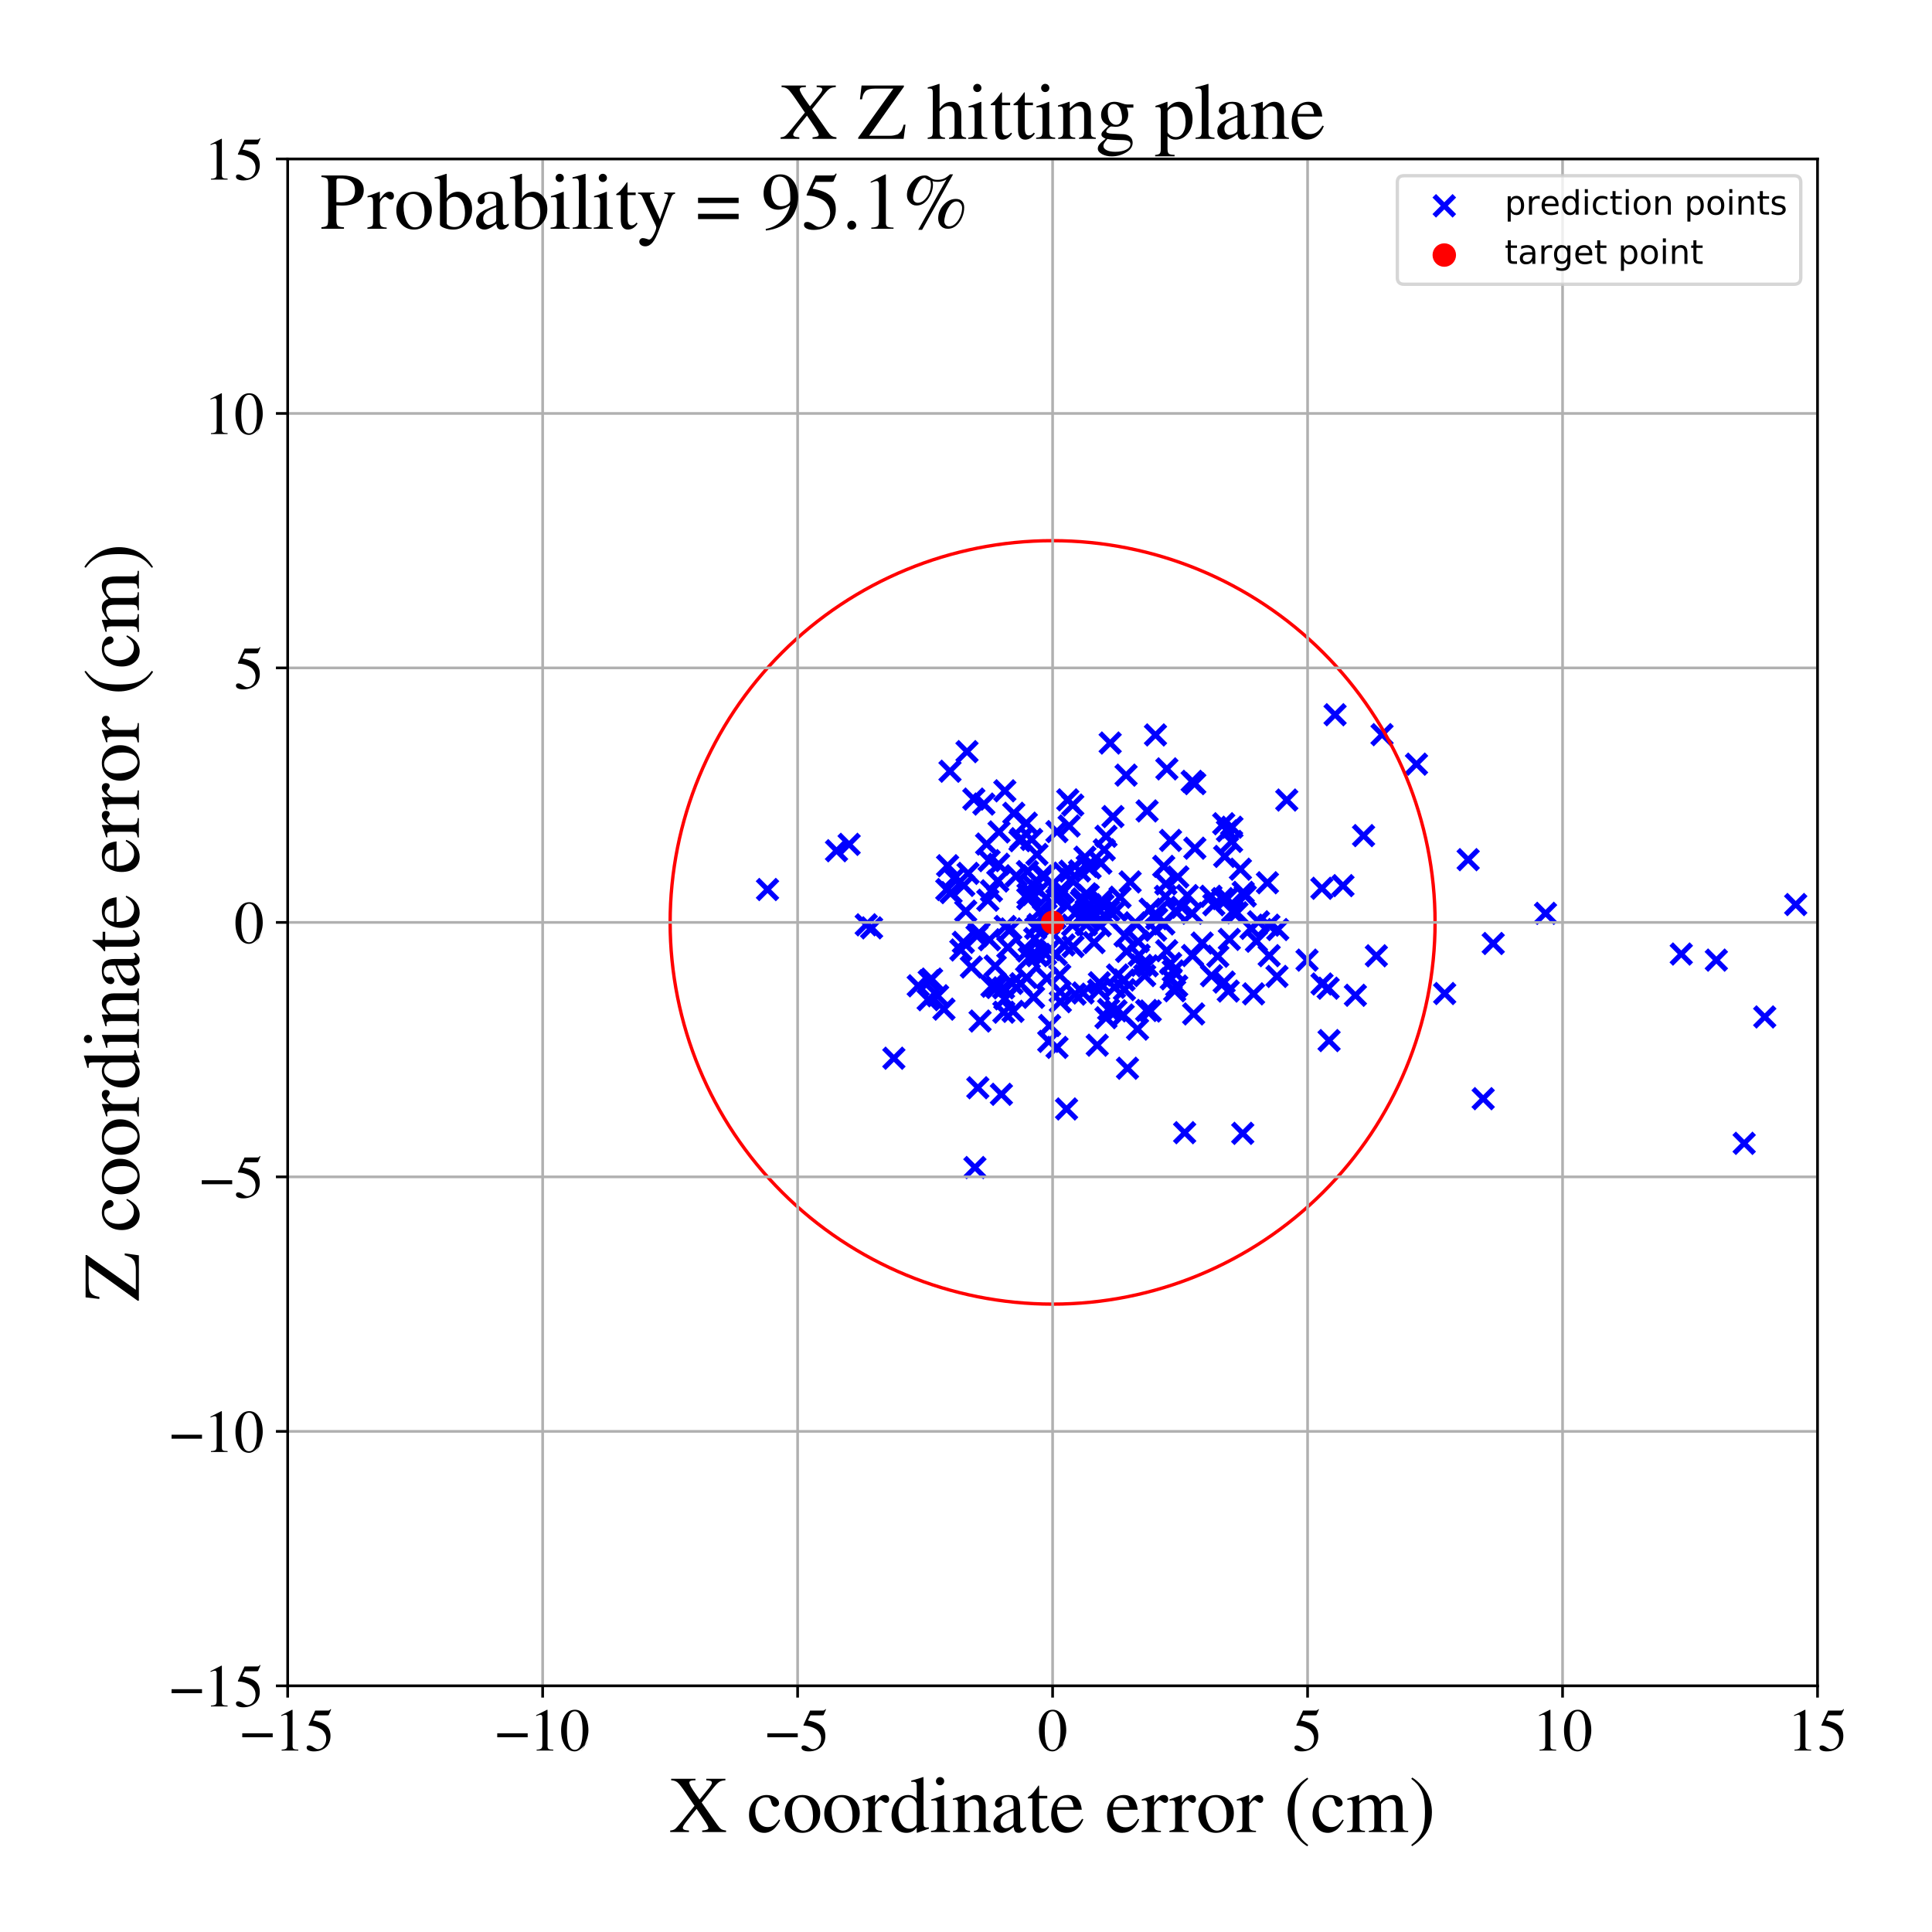 <?xml version="1.0" encoding="utf-8" standalone="no"?>
<!DOCTYPE svg PUBLIC "-//W3C//DTD SVG 1.1//EN"
  "http://www.w3.org/Graphics/SVG/1.1/DTD/svg11.dtd">
<!-- Created with matplotlib (https://matplotlib.org/) -->
<svg height="576pt" version="1.1" viewBox="0 0 576 576" width="576pt" xmlns="http://www.w3.org/2000/svg" xmlns:xlink="http://www.w3.org/1999/xlink">
 <defs>
  <style type="text/css">
*{stroke-linecap:butt;stroke-linejoin:round;}
  </style>
 </defs>
 <g id="figure_1">
  <g id="patch_1">
   <path d="M 0 576 
L 576 576 
L 576 0 
L 0 0 
z
" style="fill:#ffffff;"/>
  </g>
  <g id="axes_1">
   <g id="patch_2">
    <path d="M 85.766 502.609 
L 541.875 502.609 
L 541.875 47.391 
L 85.766 47.391 
z
" style="fill:#ffffff;"/>
   </g>
   <g id="PathCollection_1">
    <defs>
     <path d="M -3 3 
L 3 -3 
M -3 -3 
L 3 3 
" id="m2cdd0d6376" style="stroke:#0000ff;stroke-width:1.5;"/>
    </defs>
    <g clip-path="url(#p44bdd4aa1c)">
     <use style="fill:#0000ff;stroke:#0000ff;stroke-width:1.5;" x="330.984" xlink:href="#m2cdd0d6376" y="221.525"/>
     <use style="fill:#0000ff;stroke:#0000ff;stroke-width:1.5;" x="329.22" xlink:href="#m2cdd0d6376" y="253.368"/>
     <use style="fill:#0000ff;stroke:#0000ff;stroke-width:1.5;" x="442.191" xlink:href="#m2cdd0d6376" y="327.557"/>
     <use style="fill:#0000ff;stroke:#0000ff;stroke-width:1.5;" x="364.961" xlink:href="#m2cdd0d6376" y="292.792"/>
     <use style="fill:#0000ff;stroke:#0000ff;stroke-width:1.5;" x="346.947" xlink:href="#m2cdd0d6376" y="258.296"/>
     <use style="fill:#0000ff;stroke:#0000ff;stroke-width:1.5;" x="311.726" xlink:href="#m2cdd0d6376" y="284.431"/>
     <use style="fill:#0000ff;stroke:#0000ff;stroke-width:1.5;" x="339.343" xlink:href="#m2cdd0d6376" y="280.726"/>
     <use style="fill:#0000ff;stroke:#0000ff;stroke-width:1.5;" x="339.624" xlink:href="#m2cdd0d6376" y="284.764"/>
     <use style="fill:#0000ff;stroke:#0000ff;stroke-width:1.5;" x="356.23" xlink:href="#m2cdd0d6376" y="252.88"/>
     <use style="fill:#0000ff;stroke:#0000ff;stroke-width:1.5;" x="306.847" xlink:href="#m2cdd0d6376" y="285.598"/>
     <use style="fill:#0000ff;stroke:#0000ff;stroke-width:1.5;" x="338.472" xlink:href="#m2cdd0d6376" y="275.114"/>
     <use style="fill:#0000ff;stroke:#0000ff;stroke-width:1.5;" x="306.482" xlink:href="#m2cdd0d6376" y="266.58"/>
     <use style="fill:#0000ff;stroke:#0000ff;stroke-width:1.5;" x="297.718" xlink:href="#m2cdd0d6376" y="257.664"/>
     <use style="fill:#0000ff;stroke:#0000ff;stroke-width:1.5;" x="318.978" xlink:href="#m2cdd0d6376" y="259.727"/>
     <use style="fill:#0000ff;stroke:#0000ff;stroke-width:1.5;" x="316.134" xlink:href="#m2cdd0d6376" y="298.643"/>
     <use style="fill:#0000ff;stroke:#0000ff;stroke-width:1.5;" x="325.202" xlink:href="#m2cdd0d6376" y="273.028"/>
     <use style="fill:#0000ff;stroke:#0000ff;stroke-width:1.5;" x="520.003" xlink:href="#m2cdd0d6376" y="340.869"/>
     <use style="fill:#0000ff;stroke:#0000ff;stroke-width:1.5;" x="321.853" xlink:href="#m2cdd0d6376" y="259.654"/>
     <use style="fill:#0000ff;stroke:#0000ff;stroke-width:1.5;" x="287.917" xlink:href="#m2cdd0d6376" y="271.637"/>
     <use style="fill:#0000ff;stroke:#0000ff;stroke-width:1.5;" x="289.598" xlink:href="#m2cdd0d6376" y="288.31"/>
     <use style="fill:#0000ff;stroke:#0000ff;stroke-width:1.5;" x="374.585" xlink:href="#m2cdd0d6376" y="280.612"/>
     <use style="fill:#0000ff;stroke:#0000ff;stroke-width:1.5;" x="422.308" xlink:href="#m2cdd0d6376" y="227.825"/>
     <use style="fill:#0000ff;stroke:#0000ff;stroke-width:1.5;" x="380.711" xlink:href="#m2cdd0d6376" y="291.104"/>
     <use style="fill:#0000ff;stroke:#0000ff;stroke-width:1.5;" x="372.96" xlink:href="#m2cdd0d6376" y="276.783"/>
     <use style="fill:#0000ff;stroke:#0000ff;stroke-width:1.5;" x="367.288" xlink:href="#m2cdd0d6376" y="246.627"/>
     <use style="fill:#0000ff;stroke:#0000ff;stroke-width:1.5;" x="249.396" xlink:href="#m2cdd0d6376" y="253.633"/>
     <use style="fill:#0000ff;stroke:#0000ff;stroke-width:1.5;" x="365.951" xlink:href="#m2cdd0d6376" y="247.693"/>
     <use style="fill:#0000ff;stroke:#0000ff;stroke-width:1.5;" x="358.414" xlink:href="#m2cdd0d6376" y="281.161"/>
     <use style="fill:#0000ff;stroke:#0000ff;stroke-width:1.5;" x="328.366" xlink:href="#m2cdd0d6376" y="268.536"/>
     <use style="fill:#0000ff;stroke:#0000ff;stroke-width:1.5;" x="315.737" xlink:href="#m2cdd0d6376" y="267.166"/>
     <use style="fill:#0000ff;stroke:#0000ff;stroke-width:1.5;" x="298.554" xlink:href="#m2cdd0d6376" y="326.253"/>
     <use style="fill:#0000ff;stroke:#0000ff;stroke-width:1.5;" x="331.805" xlink:href="#m2cdd0d6376" y="243.447"/>
     <use style="fill:#0000ff;stroke:#0000ff;stroke-width:1.5;" x="317.225" xlink:href="#m2cdd0d6376" y="281.718"/>
     <use style="fill:#0000ff;stroke:#0000ff;stroke-width:1.5;" x="355.543" xlink:href="#m2cdd0d6376" y="284.875"/>
     <use style="fill:#0000ff;stroke:#0000ff;stroke-width:1.5;" x="302.987" xlink:href="#m2cdd0d6376" y="261.099"/>
     <use style="fill:#0000ff;stroke:#0000ff;stroke-width:1.5;" x="294.983" xlink:href="#m2cdd0d6376" y="280.171"/>
     <use style="fill:#0000ff;stroke:#0000ff;stroke-width:1.5;" x="320.517" xlink:href="#m2cdd0d6376" y="296.392"/>
     <use style="fill:#0000ff;stroke:#0000ff;stroke-width:1.5;" x="347.883" xlink:href="#m2cdd0d6376" y="229.231"/>
     <use style="fill:#0000ff;stroke:#0000ff;stroke-width:1.5;" x="383.633" xlink:href="#m2cdd0d6376" y="238.523"/>
     <use style="fill:#0000ff;stroke:#0000ff;stroke-width:1.5;" x="288.623" xlink:href="#m2cdd0d6376" y="260.387"/>
     <use style="fill:#0000ff;stroke:#0000ff;stroke-width:1.5;" x="375.209" xlink:href="#m2cdd0d6376" y="274.82"/>
     <use style="fill:#0000ff;stroke:#0000ff;stroke-width:1.5;" x="377.863" xlink:href="#m2cdd0d6376" y="263.18"/>
     <use style="fill:#0000ff;stroke:#0000ff;stroke-width:1.5;" x="353.187" xlink:href="#m2cdd0d6376" y="337.693"/>
     <use style="fill:#0000ff;stroke:#0000ff;stroke-width:1.5;" x="315.948" xlink:href="#m2cdd0d6376" y="290.726"/>
     <use style="fill:#0000ff;stroke:#0000ff;stroke-width:1.5;" x="350.219" xlink:href="#m2cdd0d6376" y="295.386"/>
     <use style="fill:#0000ff;stroke:#0000ff;stroke-width:1.5;" x="283.228" xlink:href="#m2cdd0d6376" y="229.93"/>
     <use style="fill:#0000ff;stroke:#0000ff;stroke-width:1.5;" x="370.642" xlink:href="#m2cdd0d6376" y="266.037"/>
     <use style="fill:#0000ff;stroke:#0000ff;stroke-width:1.5;" x="291.282" xlink:href="#m2cdd0d6376" y="279.032"/>
     <use style="fill:#0000ff;stroke:#0000ff;stroke-width:1.5;" x="291.9" xlink:href="#m2cdd0d6376" y="278.153"/>
     <use style="fill:#0000ff;stroke:#0000ff;stroke-width:1.5;" x="312.638" xlink:href="#m2cdd0d6376" y="275.401"/>
     <use style="fill:#0000ff;stroke:#0000ff;stroke-width:1.5;" x="319.915" xlink:href="#m2cdd0d6376" y="282.177"/>
     <use style="fill:#0000ff;stroke:#0000ff;stroke-width:1.5;" x="297.847" xlink:href="#m2cdd0d6376" y="248.026"/>
     <use style="fill:#0000ff;stroke:#0000ff;stroke-width:1.5;" x="335.405" xlink:href="#m2cdd0d6376" y="279.039"/>
     <use style="fill:#0000ff;stroke:#0000ff;stroke-width:1.5;" x="346.982" xlink:href="#m2cdd0d6376" y="275.461"/>
     <use style="fill:#0000ff;stroke:#0000ff;stroke-width:1.5;" x="299.575" xlink:href="#m2cdd0d6376" y="297.789"/>
     <use style="fill:#0000ff;stroke:#0000ff;stroke-width:1.5;" x="324.978" xlink:href="#m2cdd0d6376" y="269.715"/>
     <use style="fill:#0000ff;stroke:#0000ff;stroke-width:1.5;" x="293.328" xlink:href="#m2cdd0d6376" y="239.722"/>
     <use style="fill:#0000ff;stroke:#0000ff;stroke-width:1.5;" x="501.251" xlink:href="#m2cdd0d6376" y="284.435"/>
     <use style="fill:#0000ff;stroke:#0000ff;stroke-width:1.5;" x="317.013" xlink:href="#m2cdd0d6376" y="265.814"/>
     <use style="fill:#0000ff;stroke:#0000ff;stroke-width:1.5;" x="308.139" xlink:href="#m2cdd0d6376" y="297.339"/>
     <use style="fill:#0000ff;stroke:#0000ff;stroke-width:1.5;" x="328.015" xlink:href="#m2cdd0d6376" y="275.983"/>
     <use style="fill:#0000ff;stroke:#0000ff;stroke-width:1.5;" x="394.094" xlink:href="#m2cdd0d6376" y="264.832"/>
     <use style="fill:#0000ff;stroke:#0000ff;stroke-width:1.5;" x="314.495" xlink:href="#m2cdd0d6376" y="273.691"/>
     <use style="fill:#0000ff;stroke:#0000ff;stroke-width:1.5;" x="430.711" xlink:href="#m2cdd0d6376" y="296.205"/>
     <use style="fill:#0000ff;stroke:#0000ff;stroke-width:1.5;" x="364.832" xlink:href="#m2cdd0d6376" y="245.586"/>
     <use style="fill:#0000ff;stroke:#0000ff;stroke-width:1.5;" x="319.781" xlink:href="#m2cdd0d6376" y="275.807"/>
     <use style="fill:#0000ff;stroke:#0000ff;stroke-width:1.5;" x="281.428" xlink:href="#m2cdd0d6376" y="300.861"/>
     <use style="fill:#0000ff;stroke:#0000ff;stroke-width:1.5;" x="305.977" xlink:href="#m2cdd0d6376" y="245.421"/>
     <use style="fill:#0000ff;stroke:#0000ff;stroke-width:1.5;" x="395.968" xlink:href="#m2cdd0d6376" y="294.62"/>
     <use style="fill:#0000ff;stroke:#0000ff;stroke-width:1.5;" x="366.187" xlink:href="#m2cdd0d6376" y="295.471"/>
     <use style="fill:#0000ff;stroke:#0000ff;stroke-width:1.5;" x="304.091" xlink:href="#m2cdd0d6376" y="250.645"/>
     <use style="fill:#0000ff;stroke:#0000ff;stroke-width:1.5;" x="294.893" xlink:href="#m2cdd0d6376" y="256.585"/>
     <use style="fill:#0000ff;stroke:#0000ff;stroke-width:1.5;" x="335.882" xlink:href="#m2cdd0d6376" y="283.645"/>
     <use style="fill:#0000ff;stroke:#0000ff;stroke-width:1.5;" x="312.112" xlink:href="#m2cdd0d6376" y="291.709"/>
     <use style="fill:#0000ff;stroke:#0000ff;stroke-width:1.5;" x="309.15" xlink:href="#m2cdd0d6376" y="254.747"/>
     <use style="fill:#0000ff;stroke:#0000ff;stroke-width:1.5;" x="318.343" xlink:href="#m2cdd0d6376" y="238.469"/>
     <use style="fill:#0000ff;stroke:#0000ff;stroke-width:1.5;" x="324.142" xlink:href="#m2cdd0d6376" y="258.267"/>
     <use style="fill:#0000ff;stroke:#0000ff;stroke-width:1.5;" x="344.533" xlink:href="#m2cdd0d6376" y="277.322"/>
     <use style="fill:#0000ff;stroke:#0000ff;stroke-width:1.5;" x="336.145" xlink:href="#m2cdd0d6376" y="318.484"/>
     <use style="fill:#0000ff;stroke:#0000ff;stroke-width:1.5;" x="324.456" xlink:href="#m2cdd0d6376" y="266.951"/>
     <use style="fill:#0000ff;stroke:#0000ff;stroke-width:1.5;" x="363.071" xlink:href="#m2cdd0d6376" y="285.101"/>
     <use style="fill:#0000ff;stroke:#0000ff;stroke-width:1.5;" x="322.892" xlink:href="#m2cdd0d6376" y="296.042"/>
     <use style="fill:#0000ff;stroke:#0000ff;stroke-width:1.5;" x="309.52" xlink:href="#m2cdd0d6376" y="275.647"/>
     <use style="fill:#0000ff;stroke:#0000ff;stroke-width:1.5;" x="365.872" xlink:href="#m2cdd0d6376" y="267.895"/>
     <use style="fill:#0000ff;stroke:#0000ff;stroke-width:1.5;" x="327.554" xlink:href="#m2cdd0d6376" y="295.204"/>
     <use style="fill:#0000ff;stroke:#0000ff;stroke-width:1.5;" x="355.869" xlink:href="#m2cdd0d6376" y="302.289"/>
     <use style="fill:#0000ff;stroke:#0000ff;stroke-width:1.5;" x="309.906" xlink:href="#m2cdd0d6376" y="265.578"/>
     <use style="fill:#0000ff;stroke:#0000ff;stroke-width:1.5;" x="300.466" xlink:href="#m2cdd0d6376" y="282.442"/>
     <use style="fill:#0000ff;stroke:#0000ff;stroke-width:1.5;" x="330.523" xlink:href="#m2cdd0d6376" y="300.976"/>
     <use style="fill:#0000ff;stroke:#0000ff;stroke-width:1.5;" x="341.859" xlink:href="#m2cdd0d6376" y="301.263"/>
     <use style="fill:#0000ff;stroke:#0000ff;stroke-width:1.5;" x="327.764" xlink:href="#m2cdd0d6376" y="292.987"/>
     <use style="fill:#0000ff;stroke:#0000ff;stroke-width:1.5;" x="294.145" xlink:href="#m2cdd0d6376" y="251.644"/>
     <use style="fill:#0000ff;stroke:#0000ff;stroke-width:1.5;" x="328.837" xlink:href="#m2cdd0d6376" y="269.857"/>
     <use style="fill:#0000ff;stroke:#0000ff;stroke-width:1.5;" x="319.346" xlink:href="#m2cdd0d6376" y="262.206"/>
     <use style="fill:#0000ff;stroke:#0000ff;stroke-width:1.5;" x="335.725" xlink:href="#m2cdd0d6376" y="231.101"/>
     <use style="fill:#0000ff;stroke:#0000ff;stroke-width:1.5;" x="302.012" xlink:href="#m2cdd0d6376" y="301.519"/>
     <use style="fill:#0000ff;stroke:#0000ff;stroke-width:1.5;" x="367.497" xlink:href="#m2cdd0d6376" y="271.811"/>
     <use style="fill:#0000ff;stroke:#0000ff;stroke-width:1.5;" x="366.511" xlink:href="#m2cdd0d6376" y="280.068"/>
     <use style="fill:#0000ff;stroke:#0000ff;stroke-width:1.5;" x="526.134" xlink:href="#m2cdd0d6376" y="303.189"/>
     <use style="fill:#0000ff;stroke:#0000ff;stroke-width:1.5;" x="347.584" xlink:href="#m2cdd0d6376" y="263.53"/>
     <use style="fill:#0000ff;stroke:#0000ff;stroke-width:1.5;" x="412.034" xlink:href="#m2cdd0d6376" y="219.027"/>
     <use style="fill:#0000ff;stroke:#0000ff;stroke-width:1.5;" x="351.158" xlink:href="#m2cdd0d6376" y="261.442"/>
     <use style="fill:#0000ff;stroke:#0000ff;stroke-width:1.5;" x="310.138" xlink:href="#m2cdd0d6376" y="271.572"/>
     <use style="fill:#0000ff;stroke:#0000ff;stroke-width:1.5;" x="304.329" xlink:href="#m2cdd0d6376" y="293.296"/>
     <use style="fill:#0000ff;stroke:#0000ff;stroke-width:1.5;" x="302.241" xlink:href="#m2cdd0d6376" y="242.476"/>
     <use style="fill:#0000ff;stroke:#0000ff;stroke-width:1.5;" x="306.317" xlink:href="#m2cdd0d6376" y="259.839"/>
     <use style="fill:#0000ff;stroke:#0000ff;stroke-width:1.5;" x="273.758" xlink:href="#m2cdd0d6376" y="293.901"/>
     <use style="fill:#0000ff;stroke:#0000ff;stroke-width:1.5;" x="404.092" xlink:href="#m2cdd0d6376" y="296.731"/>
     <use style="fill:#0000ff;stroke:#0000ff;stroke-width:1.5;" x="325.237" xlink:href="#m2cdd0d6376" y="273.107"/>
     <use style="fill:#0000ff;stroke:#0000ff;stroke-width:1.5;" x="378.389" xlink:href="#m2cdd0d6376" y="284.915"/>
     <use style="fill:#0000ff;stroke:#0000ff;stroke-width:1.5;" x="344.48" xlink:href="#m2cdd0d6376" y="272.419"/>
     <use style="fill:#0000ff;stroke:#0000ff;stroke-width:1.5;" x="394.135" xlink:href="#m2cdd0d6376" y="293.364"/>
     <use style="fill:#0000ff;stroke:#0000ff;stroke-width:1.5;" x="349.187" xlink:href="#m2cdd0d6376" y="291.828"/>
     <use style="fill:#0000ff;stroke:#0000ff;stroke-width:1.5;" x="348.977" xlink:href="#m2cdd0d6376" y="250.56"/>
     <use style="fill:#0000ff;stroke:#0000ff;stroke-width:1.5;" x="361.887" xlink:href="#m2cdd0d6376" y="269.742"/>
     <use style="fill:#0000ff;stroke:#0000ff;stroke-width:1.5;" x="317.979" xlink:href="#m2cdd0d6376" y="330.623"/>
     <use style="fill:#0000ff;stroke:#0000ff;stroke-width:1.5;" x="299.709" xlink:href="#m2cdd0d6376" y="276.222"/>
     <use style="fill:#0000ff;stroke:#0000ff;stroke-width:1.5;" x="326.641" xlink:href="#m2cdd0d6376" y="272.846"/>
     <use style="fill:#0000ff;stroke:#0000ff;stroke-width:1.5;" x="276.711" xlink:href="#m2cdd0d6376" y="298.048"/>
     <use style="fill:#0000ff;stroke:#0000ff;stroke-width:1.5;" x="306.33" xlink:href="#m2cdd0d6376" y="283.537"/>
     <use style="fill:#0000ff;stroke:#0000ff;stroke-width:1.5;" x="299.287" xlink:href="#m2cdd0d6376" y="301.774"/>
     <use style="fill:#0000ff;stroke:#0000ff;stroke-width:1.5;" x="316.598" xlink:href="#m2cdd0d6376" y="266.113"/>
     <use style="fill:#0000ff;stroke:#0000ff;stroke-width:1.5;" x="323.772" xlink:href="#m2cdd0d6376" y="273.441"/>
     <use style="fill:#0000ff;stroke:#0000ff;stroke-width:1.5;" x="777.464" xlink:href="#m2cdd0d6376" y="299.236"/>
     <use style="fill:#0000ff;stroke:#0000ff;stroke-width:1.5;" x="342.943" xlink:href="#m2cdd0d6376" y="301.424"/>
     <use style="fill:#0000ff;stroke:#0000ff;stroke-width:1.5;" x="323.811" xlink:href="#m2cdd0d6376" y="266.475"/>
     <use style="fill:#0000ff;stroke:#0000ff;stroke-width:1.5;" x="284.454" xlink:href="#m2cdd0d6376" y="261.874"/>
     <use style="fill:#0000ff;stroke:#0000ff;stroke-width:1.5;" x="344.489" xlink:href="#m2cdd0d6376" y="219.11"/>
     <use style="fill:#0000ff;stroke:#0000ff;stroke-width:1.5;" x="342.911" xlink:href="#m2cdd0d6376" y="271.066"/>
     <use style="fill:#0000ff;stroke:#0000ff;stroke-width:1.5;" x="328.202" xlink:href="#m2cdd0d6376" y="257.338"/>
     <use style="fill:#0000ff;stroke:#0000ff;stroke-width:1.5;" x="307.568" xlink:href="#m2cdd0d6376" y="250.271"/>
     <use style="fill:#0000ff;stroke:#0000ff;stroke-width:1.5;" x="460.772" xlink:href="#m2cdd0d6376" y="272.305"/>
     <use style="fill:#0000ff;stroke:#0000ff;stroke-width:1.5;" x="349.007" xlink:href="#m2cdd0d6376" y="287.255"/>
     <use style="fill:#0000ff;stroke:#0000ff;stroke-width:1.5;" x="333.928" xlink:href="#m2cdd0d6376" y="267.495"/>
     <use style="fill:#0000ff;stroke:#0000ff;stroke-width:1.5;" x="332.256" xlink:href="#m2cdd0d6376" y="294.36"/>
     <use style="fill:#0000ff;stroke:#0000ff;stroke-width:1.5;" x="314.097" xlink:href="#m2cdd0d6376" y="273.308"/>
     <use style="fill:#0000ff;stroke:#0000ff;stroke-width:1.5;" x="400.392" xlink:href="#m2cdd0d6376" y="264.036"/>
     <use style="fill:#0000ff;stroke:#0000ff;stroke-width:1.5;" x="356.205" xlink:href="#m2cdd0d6376" y="233.621"/>
     <use style="fill:#0000ff;stroke:#0000ff;stroke-width:1.5;" x="299.58" xlink:href="#m2cdd0d6376" y="235.77"/>
     <use style="fill:#0000ff;stroke:#0000ff;stroke-width:1.5;" x="349.788" xlink:href="#m2cdd0d6376" y="289.471"/>
     <use style="fill:#0000ff;stroke:#0000ff;stroke-width:1.5;" x="437.714" xlink:href="#m2cdd0d6376" y="256.293"/>
     <use style="fill:#0000ff;stroke:#0000ff;stroke-width:1.5;" x="311.077" xlink:href="#m2cdd0d6376" y="272.905"/>
     <use style="fill:#0000ff;stroke:#0000ff;stroke-width:1.5;" x="307.737" xlink:href="#m2cdd0d6376" y="263.781"/>
     <use style="fill:#0000ff;stroke:#0000ff;stroke-width:1.5;" x="311.455" xlink:href="#m2cdd0d6376" y="261.145"/>
     <use style="fill:#0000ff;stroke:#0000ff;stroke-width:1.5;" x="308.479" xlink:href="#m2cdd0d6376" y="279.822"/>
     <use style="fill:#0000ff;stroke:#0000ff;stroke-width:1.5;" x="228.825" xlink:href="#m2cdd0d6376" y="265.198"/>
     <use style="fill:#0000ff;stroke:#0000ff;stroke-width:1.5;" x="406.527" xlink:href="#m2cdd0d6376" y="249.124"/>
     <use style="fill:#0000ff;stroke:#0000ff;stroke-width:1.5;" x="312.974" xlink:href="#m2cdd0d6376" y="283.118"/>
     <use style="fill:#0000ff;stroke:#0000ff;stroke-width:1.5;" x="398.034" xlink:href="#m2cdd0d6376" y="213.088"/>
     <use style="fill:#0000ff;stroke:#0000ff;stroke-width:1.5;" x="329.743" xlink:href="#m2cdd0d6376" y="249.332"/>
     <use style="fill:#0000ff;stroke:#0000ff;stroke-width:1.5;" x="350.418" xlink:href="#m2cdd0d6376" y="271.557"/>
     <use style="fill:#0000ff;stroke:#0000ff;stroke-width:1.5;" x="282.272" xlink:href="#m2cdd0d6376" y="265.215"/>
     <use style="fill:#0000ff;stroke:#0000ff;stroke-width:1.5;" x="277.733" xlink:href="#m2cdd0d6376" y="291.898"/>
     <use style="fill:#0000ff;stroke:#0000ff;stroke-width:1.5;" x="308.783" xlink:href="#m2cdd0d6376" y="276.762"/>
     <use style="fill:#0000ff;stroke:#0000ff;stroke-width:1.5;" x="266.494" xlink:href="#m2cdd0d6376" y="315.495"/>
     <use style="fill:#0000ff;stroke:#0000ff;stroke-width:1.5;" x="364.491" xlink:href="#m2cdd0d6376" y="267.906"/>
     <use style="fill:#0000ff;stroke:#0000ff;stroke-width:1.5;" x="315.044" xlink:href="#m2cdd0d6376" y="268.214"/>
     <use style="fill:#0000ff;stroke:#0000ff;stroke-width:1.5;" x="327.128" xlink:href="#m2cdd0d6376" y="311.611"/>
     <use style="fill:#0000ff;stroke:#0000ff;stroke-width:1.5;" x="286.463" xlink:href="#m2cdd0d6376" y="283.224"/>
     <use style="fill:#0000ff;stroke:#0000ff;stroke-width:1.5;" x="306.417" xlink:href="#m2cdd0d6376" y="267.925"/>
     <use style="fill:#0000ff;stroke:#0000ff;stroke-width:1.5;" x="340.331" xlink:href="#m2cdd0d6376" y="287.795"/>
     <use style="fill:#0000ff;stroke:#0000ff;stroke-width:1.5;" x="368.768" xlink:href="#m2cdd0d6376" y="272.127"/>
     <use style="fill:#0000ff;stroke:#0000ff;stroke-width:1.5;" x="921.524" xlink:href="#m2cdd0d6376" y="275.437"/>
     <use style="fill:#0000ff;stroke:#0000ff;stroke-width:1.5;" x="301.725" xlink:href="#m2cdd0d6376" y="293.177"/>
     <use style="fill:#0000ff;stroke:#0000ff;stroke-width:1.5;" x="329.891" xlink:href="#m2cdd0d6376" y="273.503"/>
     <use style="fill:#0000ff;stroke:#0000ff;stroke-width:1.5;" x="332.765" xlink:href="#m2cdd0d6376" y="271.432"/>
     <use style="fill:#0000ff;stroke:#0000ff;stroke-width:1.5;" x="295.725" xlink:href="#m2cdd0d6376" y="294.05"/>
     <use style="fill:#0000ff;stroke:#0000ff;stroke-width:1.5;" x="312.667" xlink:href="#m2cdd0d6376" y="310.471"/>
     <use style="fill:#0000ff;stroke:#0000ff;stroke-width:1.5;" x="307.877" xlink:href="#m2cdd0d6376" y="266.668"/>
     <use style="fill:#0000ff;stroke:#0000ff;stroke-width:1.5;" x="335.235" xlink:href="#m2cdd0d6376" y="295.04"/>
     <use style="fill:#0000ff;stroke:#0000ff;stroke-width:1.5;" x="333.186" xlink:href="#m2cdd0d6376" y="290.689"/>
     <use style="fill:#0000ff;stroke:#0000ff;stroke-width:1.5;" x="324.993" xlink:href="#m2cdd0d6376" y="258.741"/>
     <use style="fill:#0000ff;stroke:#0000ff;stroke-width:1.5;" x="361.19" xlink:href="#m2cdd0d6376" y="290.901"/>
     <use style="fill:#0000ff;stroke:#0000ff;stroke-width:1.5;" x="511.706" xlink:href="#m2cdd0d6376" y="286.247"/>
     <use style="fill:#0000ff;stroke:#0000ff;stroke-width:1.5;" x="335.135" xlink:href="#m2cdd0d6376" y="292.184"/>
     <use style="fill:#0000ff;stroke:#0000ff;stroke-width:1.5;" x="410.342" xlink:href="#m2cdd0d6376" y="284.955"/>
     <use style="fill:#0000ff;stroke:#0000ff;stroke-width:1.5;" x="350.825" xlink:href="#m2cdd0d6376" y="293.969"/>
     <use style="fill:#0000ff;stroke:#0000ff;stroke-width:1.5;" x="353.981" xlink:href="#m2cdd0d6376" y="267.003"/>
     <use style="fill:#0000ff;stroke:#0000ff;stroke-width:1.5;" x="396.246" xlink:href="#m2cdd0d6376" y="310.235"/>
     <use style="fill:#0000ff;stroke:#0000ff;stroke-width:1.5;" x="445.183" xlink:href="#m2cdd0d6376" y="281.29"/>
     <use style="fill:#0000ff;stroke:#0000ff;stroke-width:1.5;" x="334.862" xlink:href="#m2cdd0d6376" y="302.611"/>
     <use style="fill:#0000ff;stroke:#0000ff;stroke-width:1.5;" x="367.185" xlink:href="#m2cdd0d6376" y="250.854"/>
     <use style="fill:#0000ff;stroke:#0000ff;stroke-width:1.5;" x="369.81" xlink:href="#m2cdd0d6376" y="259.141"/>
     <use style="fill:#0000ff;stroke:#0000ff;stroke-width:1.5;" x="320.563" xlink:href="#m2cdd0d6376" y="272.297"/>
     <use style="fill:#0000ff;stroke:#0000ff;stroke-width:1.5;" x="292.195" xlink:href="#m2cdd0d6376" y="304.409"/>
     <use style="fill:#0000ff;stroke:#0000ff;stroke-width:1.5;" x="282.512" xlink:href="#m2cdd0d6376" y="258.102"/>
     <use style="fill:#0000ff;stroke:#0000ff;stroke-width:1.5;" x="342.03" xlink:href="#m2cdd0d6376" y="287.944"/>
     <use style="fill:#0000ff;stroke:#0000ff;stroke-width:1.5;" x="304.416" xlink:href="#m2cdd0d6376" y="250.037"/>
     <use style="fill:#0000ff;stroke:#0000ff;stroke-width:1.5;" x="373.734" xlink:href="#m2cdd0d6376" y="296.306"/>
     <use style="fill:#0000ff;stroke:#0000ff;stroke-width:1.5;" x="332.721" xlink:href="#m2cdd0d6376" y="301.367"/>
     <use style="fill:#0000ff;stroke:#0000ff;stroke-width:1.5;" x="339.145" xlink:href="#m2cdd0d6376" y="306.819"/>
     <use style="fill:#0000ff;stroke:#0000ff;stroke-width:1.5;" x="355.425" xlink:href="#m2cdd0d6376" y="232.951"/>
     <use style="fill:#0000ff;stroke:#0000ff;stroke-width:1.5;" x="312.929" xlink:href="#m2cdd0d6376" y="305.741"/>
     <use style="fill:#0000ff;stroke:#0000ff;stroke-width:1.5;" x="283.552" xlink:href="#m2cdd0d6376" y="266.115"/>
     <use style="fill:#0000ff;stroke:#0000ff;stroke-width:1.5;" x="253.159" xlink:href="#m2cdd0d6376" y="251.733"/>
     <use style="fill:#0000ff;stroke:#0000ff;stroke-width:1.5;" x="365.115" xlink:href="#m2cdd0d6376" y="255.329"/>
     <use style="fill:#0000ff;stroke:#0000ff;stroke-width:1.5;" x="296.705" xlink:href="#m2cdd0d6376" y="288.014"/>
     <use style="fill:#0000ff;stroke:#0000ff;stroke-width:1.5;" x="309.248" xlink:href="#m2cdd0d6376" y="284.926"/>
     <use style="fill:#0000ff;stroke:#0000ff;stroke-width:1.5;" x="378.31" xlink:href="#m2cdd0d6376" y="275.828"/>
     <use style="fill:#0000ff;stroke:#0000ff;stroke-width:1.5;" x="336.938" xlink:href="#m2cdd0d6376" y="262.934"/>
     <use style="fill:#0000ff;stroke:#0000ff;stroke-width:1.5;" x="329.731" xlink:href="#m2cdd0d6376" y="303.409"/>
     <use style="fill:#0000ff;stroke:#0000ff;stroke-width:1.5;" x="297.479" xlink:href="#m2cdd0d6376" y="262.67"/>
     <use style="fill:#0000ff;stroke:#0000ff;stroke-width:1.5;" x="352.36" xlink:href="#m2cdd0d6376" y="270.477"/>
     <use style="fill:#0000ff;stroke:#0000ff;stroke-width:1.5;" x="288.298" xlink:href="#m2cdd0d6376" y="224.09"/>
     <use style="fill:#0000ff;stroke:#0000ff;stroke-width:1.5;" x="315.132" xlink:href="#m2cdd0d6376" y="312.265"/>
     <use style="fill:#0000ff;stroke:#0000ff;stroke-width:1.5;" x="323.887" xlink:href="#m2cdd0d6376" y="275.67"/>
     <use style="fill:#0000ff;stroke:#0000ff;stroke-width:1.5;" x="322.383" xlink:href="#m2cdd0d6376" y="268.665"/>
     <use style="fill:#0000ff;stroke:#0000ff;stroke-width:1.5;" x="297.162" xlink:href="#m2cdd0d6376" y="294.405"/>
     <use style="fill:#0000ff;stroke:#0000ff;stroke-width:1.5;" x="295.589" xlink:href="#m2cdd0d6376" y="265.591"/>
     <use style="fill:#0000ff;stroke:#0000ff;stroke-width:1.5;" x="290.337" xlink:href="#m2cdd0d6376" y="238.237"/>
     <use style="fill:#0000ff;stroke:#0000ff;stroke-width:1.5;" x="389.673" xlink:href="#m2cdd0d6376" y="286.246"/>
     <use style="fill:#0000ff;stroke:#0000ff;stroke-width:1.5;" x="311.882" xlink:href="#m2cdd0d6376" y="267.722"/>
     <use style="fill:#0000ff;stroke:#0000ff;stroke-width:1.5;" x="326.17" xlink:href="#m2cdd0d6376" y="281.019"/>
     <use style="fill:#0000ff;stroke:#0000ff;stroke-width:1.5;" x="341.992" xlink:href="#m2cdd0d6376" y="241.77"/>
     <use style="fill:#0000ff;stroke:#0000ff;stroke-width:1.5;" x="277.027" xlink:href="#m2cdd0d6376" y="292.395"/>
     <use style="fill:#0000ff;stroke:#0000ff;stroke-width:1.5;" x="535.367" xlink:href="#m2cdd0d6376" y="269.679"/>
     <use style="fill:#0000ff;stroke:#0000ff;stroke-width:1.5;" x="380.945" xlink:href="#m2cdd0d6376" y="277.125"/>
     <use style="fill:#0000ff;stroke:#0000ff;stroke-width:1.5;" x="287.21" xlink:href="#m2cdd0d6376" y="280.947"/>
     <use style="fill:#0000ff;stroke:#0000ff;stroke-width:1.5;" x="316.065" xlink:href="#m2cdd0d6376" y="295.688"/>
     <use style="fill:#0000ff;stroke:#0000ff;stroke-width:1.5;" x="322.78" xlink:href="#m2cdd0d6376" y="268.003"/>
     <use style="fill:#0000ff;stroke:#0000ff;stroke-width:1.5;" x="310.685" xlink:href="#m2cdd0d6376" y="261.144"/>
     <use style="fill:#0000ff;stroke:#0000ff;stroke-width:1.5;" x="347.455" xlink:href="#m2cdd0d6376" y="267.241"/>
     <use style="fill:#0000ff;stroke:#0000ff;stroke-width:1.5;" x="341.274" xlink:href="#m2cdd0d6376" y="290.864"/>
     <use style="fill:#0000ff;stroke:#0000ff;stroke-width:1.5;" x="371.263" xlink:href="#m2cdd0d6376" y="267.129"/>
     <use style="fill:#0000ff;stroke:#0000ff;stroke-width:1.5;" x="361.022" xlink:href="#m2cdd0d6376" y="267.212"/>
     <use style="fill:#0000ff;stroke:#0000ff;stroke-width:1.5;" x="294.506" xlink:href="#m2cdd0d6376" y="268.389"/>
     <use style="fill:#0000ff;stroke:#0000ff;stroke-width:1.5;" x="301.356" xlink:href="#m2cdd0d6376" y="276.943"/>
     <use style="fill:#0000ff;stroke:#0000ff;stroke-width:1.5;" x="318.743" xlink:href="#m2cdd0d6376" y="246.256"/>
     <use style="fill:#0000ff;stroke:#0000ff;stroke-width:1.5;" x="287.344" xlink:href="#m2cdd0d6376" y="263.971"/>
     <use style="fill:#0000ff;stroke:#0000ff;stroke-width:1.5;" x="323.452" xlink:href="#m2cdd0d6376" y="255.559"/>
     <use style="fill:#0000ff;stroke:#0000ff;stroke-width:1.5;" x="299.187" xlink:href="#m2cdd0d6376" y="294.523"/>
     <use style="fill:#0000ff;stroke:#0000ff;stroke-width:1.5;" x="290.657" xlink:href="#m2cdd0d6376" y="348.086"/>
     <use style="fill:#0000ff;stroke:#0000ff;stroke-width:1.5;" x="317.122" xlink:href="#m2cdd0d6376" y="260.308"/>
     <use style="fill:#0000ff;stroke:#0000ff;stroke-width:1.5;" x="319.83" xlink:href="#m2cdd0d6376" y="240.02"/>
     <use style="fill:#0000ff;stroke:#0000ff;stroke-width:1.5;" x="328.435" xlink:href="#m2cdd0d6376" y="269.529"/>
     <use style="fill:#0000ff;stroke:#0000ff;stroke-width:1.5;" x="259.856" xlink:href="#m2cdd0d6376" y="276.628"/>
     <use style="fill:#0000ff;stroke:#0000ff;stroke-width:1.5;" x="315.104" xlink:href="#m2cdd0d6376" y="247.934"/>
     <use style="fill:#0000ff;stroke:#0000ff;stroke-width:1.5;" x="291.526" xlink:href="#m2cdd0d6376" y="324.296"/>
     <use style="fill:#0000ff;stroke:#0000ff;stroke-width:1.5;" x="306.053" xlink:href="#m2cdd0d6376" y="291.432"/>
     <use style="fill:#0000ff;stroke:#0000ff;stroke-width:1.5;" x="370.508" xlink:href="#m2cdd0d6376" y="337.892"/>
     <use style="fill:#0000ff;stroke:#0000ff;stroke-width:1.5;" x="347.835" xlink:href="#m2cdd0d6376" y="283.448"/>
     <use style="fill:#0000ff;stroke:#0000ff;stroke-width:1.5;" x="355.398" xlink:href="#m2cdd0d6376" y="272.274"/>
     <use style="fill:#0000ff;stroke:#0000ff;stroke-width:1.5;" x="314.89" xlink:href="#m2cdd0d6376" y="284.542"/>
     <use style="fill:#0000ff;stroke:#0000ff;stroke-width:1.5;" x="344.842" xlink:href="#m2cdd0d6376" y="273.897"/>
     <use style="fill:#0000ff;stroke:#0000ff;stroke-width:1.5;" x="258.25" xlink:href="#m2cdd0d6376" y="275.722"/>
     <use style="fill:#0000ff;stroke:#0000ff;stroke-width:1.5;" x="279.538" xlink:href="#m2cdd0d6376" y="296.868"/>
     <use style="fill:#0000ff;stroke:#0000ff;stroke-width:1.5;" x="330.564" xlink:href="#m2cdd0d6376" y="271.485"/>
    </g>
   </g>
   <g id="PathCollection_2">
    <defs>
     <path d="M 0 3 
C 0.796 3 1.559 2.684 2.121 2.121 
C 2.684 1.559 3 0.796 3 0 
C 3 -0.796 2.684 -1.559 2.121 -2.121 
C 1.559 -2.684 0.796 -3 0 -3 
C -0.796 -3 -1.559 -2.684 -2.121 -2.121 
C -2.684 -1.559 -3 -0.796 -3 0 
C -3 0.796 -2.684 1.559 -2.121 2.121 
C -1.559 2.684 -0.796 3 0 3 
z
" id="m7a2e1934e0" style="stroke:#ff0000;"/>
    </defs>
    <g clip-path="url(#p44bdd4aa1c)">
     <use style="fill:#ff0000;stroke:#ff0000;" x="313.82" xlink:href="#m7a2e1934e0" y="275"/>
    </g>
   </g>
   <g id="patch_3">
    <path clip-path="url(#p44bdd4aa1c)" d="M 313.82 388.805 
C 344.061 388.805 373.067 376.814 394.45 355.472 
C 415.833 334.131 427.848 305.181 427.848 275 
C 427.848 244.819 415.833 215.869 394.45 194.528 
C 373.067 173.186 344.061 161.195 313.82 161.195 
C 283.58 161.195 254.574 173.186 233.191 194.528 
C 211.808 215.869 199.793 244.819 199.793 275 
C 199.793 305.181 211.808 334.131 233.191 355.472 
C 254.574 376.814 283.58 388.805 313.82 388.805 
z
" style="fill:none;stroke:#ff0000;stroke-linejoin:miter;"/>
   </g>
   <g id="matplotlib.axis_1">
    <g id="xtick_1">
     <g id="line2d_1">
      <path clip-path="url(#p44bdd4aa1c)" d="M 85.766 502.609 
L 85.766 47.391 
" style="fill:none;stroke:#b0b0b0;stroke-linecap:square;stroke-width:0.8;"/>
     </g>
     <g id="line2d_2">
      <defs>
       <path d="M 0 0 
L 0 3.5 
" id="mced333fc5d" style="stroke:#000000;stroke-width:0.8;"/>
      </defs>
      <g>
       <use style="stroke:#000000;stroke-width:0.8;" x="85.766" xlink:href="#mced333fc5d" y="502.609"/>
      </g>
     </g>
     <g id="text_1">
      <!-- −15 -->
      <defs>
       <path d="M 3 22 
L 3 28.594 
L 53.406 28.594 
L 53.406 22 
z
" id="FreeSerif-8722"/>
       <path d="M 18.297 59.297 
Q 16.5 59.297 11.094 57.094 
L 11.094 58.5 
L 29.094 67.594 
L 29.906 67.406 
L 29.906 7.406 
Q 29.906 3.797 31.703 2.688 
Q 33.5 1.594 39.406 1.5 
L 39.406 0 
L 11.797 0 
L 11.797 1.5 
Q 17.406 1.703 19.344 3.141 
Q 21.297 4.594 21.297 9.297 
L 21.297 54.594 
Q 21.297 59.297 18.297 59.297 
z
" id="FreeSerif-49"/>
       <path d="M 35.703 19.406 
Q 35.703 24.703 33.344 28.797 
Q 31 32.906 27.641 35.156 
Q 24.297 37.406 20.141 38.844 
Q 16 40.297 12.953 40.75 
Q 9.906 41.203 7.594 41.203 
Q 6.406 41.203 6.406 42 
Q 6.406 42.297 6.5 42.5 
L 17.406 66.203 
L 38.297 66.203 
Q 39.906 66.203 40.844 66.703 
Q 41.797 67.203 42.906 68.797 
L 43.797 68.094 
L 40 59.203 
Q 39.594 58.297 37.703 58.297 
L 18.094 58.297 
L 13.906 49.797 
Q 28.5 47.203 35.594 41.344 
Q 42.703 35.5 42.703 24.203 
Q 42.703 18.297 40.844 13.688 
Q 39 9.094 36.141 6.297 
Q 33.297 3.5 29.547 1.703 
Q 25.797 -0.094 22.344 -0.75 
Q 18.906 -1.406 15.406 -1.406 
Q 9.797 -1.406 6.5 0.25 
Q 3.203 1.906 3.203 4.797 
Q 3.203 8.5 7.5 8.5 
Q 10.297 8.5 14.75 5.391 
Q 19.203 2.297 21.797 2.297 
Q 27.703 2.297 31.703 7.25 
Q 35.703 12.203 35.703 19.406 
z
" id="FreeSerif-53"/>
      </defs>
      <g transform="translate(71.689 521.903)scale(0.18 -0.18)">
       <use xlink:href="#FreeSerif-8722"/>
       <use x="56.4" xlink:href="#FreeSerif-49"/>
       <use x="106.4" xlink:href="#FreeSerif-53"/>
      </g>
     </g>
    </g>
    <g id="xtick_2">
     <g id="line2d_3">
      <path clip-path="url(#p44bdd4aa1c)" d="M 161.784 502.609 
L 161.784 47.391 
" style="fill:none;stroke:#b0b0b0;stroke-linecap:square;stroke-width:0.8;"/>
     </g>
     <g id="line2d_4">
      <g>
       <use style="stroke:#000000;stroke-width:0.8;" x="161.784" xlink:href="#mced333fc5d" y="502.609"/>
      </g>
     </g>
     <g id="text_2">
      <!-- −10 -->
      <defs>
       <path d="M 47.594 17.797 
Q 35.203 -1.406 25 -1.406 
Q 14.797 -1.406 8.594 8.391 
Q 2.406 18.203 2.406 33.594 
Q 2.406 48.094 8.594 57.844 
Q 14.797 67.594 25.406 67.594 
Q 35.203 67.594 41.391 58 
Q 47.594 48.406 47.594 33 
Q 47.594 17.797 35.203 -1.406 
z
M 25.094 65 
Q 12 65 12 32.703 
Q 12 1.203 25 1.203 
Q 38 1.203 38 32.797 
Q 38 48.5 34.703 56.75 
Q 31.406 65 25.094 65 
z
" id="FreeSerif-48"/>
      </defs>
      <g transform="translate(147.707 521.903)scale(0.18 -0.18)">
       <use xlink:href="#FreeSerif-8722"/>
       <use x="56.4" xlink:href="#FreeSerif-49"/>
       <use x="106.4" xlink:href="#FreeSerif-48"/>
      </g>
     </g>
    </g>
    <g id="xtick_3">
     <g id="line2d_5">
      <path clip-path="url(#p44bdd4aa1c)" d="M 237.802 502.609 
L 237.802 47.391 
" style="fill:none;stroke:#b0b0b0;stroke-linecap:square;stroke-width:0.8;"/>
     </g>
     <g id="line2d_6">
      <g>
       <use style="stroke:#000000;stroke-width:0.8;" x="237.802" xlink:href="#mced333fc5d" y="502.609"/>
      </g>
     </g>
     <g id="text_3">
      <!-- −5 -->
      <g transform="translate(228.226 521.903)scale(0.18 -0.18)">
       <use xlink:href="#FreeSerif-8722"/>
       <use x="56.4" xlink:href="#FreeSerif-53"/>
      </g>
     </g>
    </g>
    <g id="xtick_4">
     <g id="line2d_7">
      <path clip-path="url(#p44bdd4aa1c)" d="M 313.82 502.609 
L 313.82 47.391 
" style="fill:none;stroke:#b0b0b0;stroke-linecap:square;stroke-width:0.8;"/>
     </g>
     <g id="line2d_8">
      <g>
       <use style="stroke:#000000;stroke-width:0.8;" x="313.82" xlink:href="#mced333fc5d" y="502.609"/>
      </g>
     </g>
     <g id="text_4">
      <!-- 0 -->
      <g transform="translate(309.32 521.903)scale(0.18 -0.18)">
       <use xlink:href="#FreeSerif-48"/>
      </g>
     </g>
    </g>
    <g id="xtick_5">
     <g id="line2d_9">
      <path clip-path="url(#p44bdd4aa1c)" d="M 389.839 502.609 
L 389.839 47.391 
" style="fill:none;stroke:#b0b0b0;stroke-linecap:square;stroke-width:0.8;"/>
     </g>
     <g id="line2d_10">
      <g>
       <use style="stroke:#000000;stroke-width:0.8;" x="389.839" xlink:href="#mced333fc5d" y="502.609"/>
      </g>
     </g>
     <g id="text_5">
      <!-- 5 -->
      <g transform="translate(385.339 521.903)scale(0.18 -0.18)">
       <use xlink:href="#FreeSerif-53"/>
      </g>
     </g>
    </g>
    <g id="xtick_6">
     <g id="line2d_11">
      <path clip-path="url(#p44bdd4aa1c)" d="M 465.857 502.609 
L 465.857 47.391 
" style="fill:none;stroke:#b0b0b0;stroke-linecap:square;stroke-width:0.8;"/>
     </g>
     <g id="line2d_12">
      <g>
       <use style="stroke:#000000;stroke-width:0.8;" x="465.857" xlink:href="#mced333fc5d" y="502.609"/>
      </g>
     </g>
     <g id="text_6">
      <!-- 10 -->
      <g transform="translate(456.857 521.903)scale(0.18 -0.18)">
       <use xlink:href="#FreeSerif-49"/>
       <use x="50" xlink:href="#FreeSerif-48"/>
      </g>
     </g>
    </g>
    <g id="xtick_7">
     <g id="line2d_13">
      <path clip-path="url(#p44bdd4aa1c)" d="M 541.875 502.609 
L 541.875 47.391 
" style="fill:none;stroke:#b0b0b0;stroke-linecap:square;stroke-width:0.8;"/>
     </g>
     <g id="line2d_14">
      <g>
       <use style="stroke:#000000;stroke-width:0.8;" x="541.875" xlink:href="#mced333fc5d" y="502.609"/>
      </g>
     </g>
     <g id="text_7">
      <!-- 15 -->
      <g transform="translate(532.875 521.903)scale(0.18 -0.18)">
       <use xlink:href="#FreeSerif-49"/>
       <use x="50" xlink:href="#FreeSerif-53"/>
      </g>
     </g>
    </g>
    <g id="text_8">
     <!-- X coordinate error (cm) -->
     <defs>
      <path d="M 69.594 66.203 
L 69.594 64.297 
Q 64.703 64 62.047 62.344 
Q 59.406 60.703 54.703 54.906 
L 40.094 36.703 
L 59.297 9.297 
Q 62.297 5 64.297 3.703 
Q 66.297 2.406 70.406 1.906 
L 70.406 0 
L 40.703 0 
L 40.703 1.906 
Q 44.797 2.297 46.594 2.938 
Q 48.406 3.594 48.406 5 
Q 48.406 7.203 43.297 14.797 
L 33.797 28.797 
L 21.906 14 
Q 16.703 7.5 16.703 5.406 
Q 16.703 3.703 18.297 2.953 
Q 19.906 2.203 24.297 1.906 
L 24.297 0 
L 1 0 
L 1 1.906 
Q 4.906 2.203 7 3.797 
Q 9.094 5.406 15.5 13.297 
L 31.203 32.594 
L 20.297 48.594 
Q 13.297 58.906 10.25 61.5 
Q 7.203 64.094 2.203 64.297 
L 2.203 66.203 
L 32.406 66.203 
L 32.406 64.297 
L 29.594 64.203 
Q 24.797 64.094 24.797 61.297 
Q 24.797 58.094 33.297 46.297 
L 37.5 40.406 
L 48.797 54.203 
Q 52.797 59.203 52.797 61.094 
Q 52.797 62.797 51.344 63.438 
Q 49.906 64.094 45.797 64.297 
L 45.797 66.203 
z
" id="FreeSerif-88"/>
      <path id="FreeSerif-32"/>
      <path d="M 2.5 21.297 
Q 2.5 32.406 9.047 39.203 
Q 15.594 46 24.406 46 
Q 30.703 46 35.25 42.953 
Q 39.797 39.906 39.797 35.703 
Q 39.797 34 38.391 32.75 
Q 37 31.5 35 31.5 
Q 31.594 31.5 30.297 36.094 
L 29.703 38.297 
Q 28.906 41.094 27.703 42.094 
Q 26.5 43.094 23.797 43.094 
Q 17.703 43.094 13.953 38.25 
Q 10.203 33.406 10.203 25.703 
Q 10.203 17.094 14.547 11.641 
Q 18.906 6.203 25.703 6.203 
Q 30 6.203 33.094 8.25 
Q 36.203 10.297 39.797 15.594 
L 41.203 14.703 
Q 40.203 12.703 39.453 11.391 
Q 38.703 10.094 36.75 7.5 
Q 34.797 4.906 32.891 3.297 
Q 31 1.703 27.891 0.344 
Q 24.797 -1 21.5 -1 
Q 13.203 -1 7.844 5.25 
Q 2.5 11.5 2.5 21.297 
z
" id="FreeSerif-99"/>
      <path d="M 24.594 46 
Q 34.203 46 40.391 39.594 
Q 46.594 33.203 46.594 23.406 
Q 46.594 13 40.188 6 
Q 33.797 -1 24.391 -1 
Q 15 -1 8.75 5.75 
Q 2.5 12.5 2.5 22.594 
Q 2.5 32.906 8.641 39.453 
Q 14.797 46 24.594 46 
z
M 11.5 27.5 
Q 11.5 16.797 15.391 9.297 
Q 19.297 1.797 25.594 1.797 
Q 31.203 1.797 34.391 6.594 
Q 37.594 11.406 37.594 19.906 
Q 37.594 30.203 33.594 36.703 
Q 29.594 43.203 23.297 43.203 
Q 18 43.203 14.75 38.891 
Q 11.5 34.594 11.5 27.5 
z
" id="FreeSerif-111"/>
      <path d="M 30.094 36.203 
Q 28.594 36.203 26.391 37.953 
Q 24.203 39.703 23.5 39.703 
Q 21.5 39.703 19 36.797 
Q 16.5 33.906 16.5 31.5 
L 16.5 9 
Q 16.5 4.703 18.203 3.203 
Q 19.906 1.703 25 1.5 
L 25 0 
L 1 0 
L 1 1.5 
Q 5.797 2.406 6.938 3.5 
Q 8.094 4.594 8.094 8.406 
L 8.094 33.406 
Q 8.094 36.703 7.344 38.047 
Q 6.594 39.406 4.703 39.406 
Q 3.094 39.406 1.203 39 
L 1.203 40.594 
Q 9.203 43.203 16 46 
L 16.5 45.797 
L 16.5 36.594 
Q 20.203 41.906 22.797 43.953 
Q 25.406 46 28.5 46 
Q 31.094 46 32.547 44.594 
Q 34 43.203 34 40.703 
Q 34 38.594 32.953 37.391 
Q 31.906 36.203 30.094 36.203 
z
" id="FreeSerif-114"/>
      <path d="M 34.203 -1 
L 33.797 -0.703 
L 33.797 5.703 
Q 29 -1 21 -1 
Q 12.703 -1 7.594 4.953 
Q 2.5 10.906 2.5 20.5 
Q 2.5 31.094 8.594 38.547 
Q 14.703 46 23.297 46 
Q 28.703 46 33.797 41.703 
L 33.797 57.297 
Q 33.797 60.406 32.891 61.406 
Q 32 62.406 29.203 62.406 
Q 27.797 62.406 27 62.297 
L 27 63.906 
Q 36.094 66.297 41.703 68.297 
L 42.203 68.094 
L 42.203 11.406 
Q 42.203 7.906 43.047 6.797 
Q 43.906 5.703 46.594 5.703 
Q 47.094 5.703 48.906 5.797 
L 48.906 4.203 
z
M 24.906 4.203 
Q 28.703 4.203 31.25 6.344 
Q 33.797 8.5 33.797 10.203 
L 33.797 33.203 
Q 33.797 37.203 30.688 40.203 
Q 27.594 43.203 23.594 43.203 
Q 17.906 43.203 14.5 38.094 
Q 11.094 33 11.094 24.5 
Q 11.094 15.297 14.891 9.75 
Q 18.703 4.203 24.906 4.203 
z
" id="FreeSerif-100"/>
      <path d="M 6.203 39.297 
Q 4 39.297 2 39 
L 2 40.5 
Q 9 42.5 17.5 46 
L 17.906 45.703 
L 17.906 10.203 
Q 17.906 4.797 19.156 3.344 
Q 20.406 1.906 25.297 1.5 
L 25.297 0 
L 1.594 0 
L 1.594 1.5 
Q 6.797 1.797 8.141 3.297 
Q 9.5 4.797 9.5 10.203 
L 9.5 33.406 
Q 9.5 36.703 8.75 38 
Q 8 39.297 6.203 39.297 
z
M 12.797 68.297 
Q 15 68.297 16.5 66.797 
Q 18 65.297 18 63.203 
Q 18 61 16.5 59.547 
Q 15 58.094 12.797 58.094 
Q 10.703 58.094 9.25 59.594 
Q 7.797 61.094 7.797 63.188 
Q 7.797 65.297 9.297 66.797 
Q 10.797 68.297 12.797 68.297 
z
" id="FreeSerif-105"/>
      <path d="M 1 39.797 
L 1 41.5 
Q 8.406 43.703 14.797 46 
L 15.5 45.797 
L 15.5 37.906 
Q 20.594 42.703 23.547 44.344 
Q 26.5 46 30 46 
Q 35.5 46 38.641 42.047 
Q 41.797 38.094 41.797 31 
L 41.797 8.094 
Q 41.797 4.406 43 3.156 
Q 44.203 1.906 47.906 1.5 
L 47.906 0 
L 27.094 0 
L 27.094 1.5 
Q 30.906 1.797 32.156 3.5 
Q 33.406 5.203 33.406 9.906 
L 33.406 30.797 
Q 33.406 40.5 26.094 40.5 
Q 23.594 40.5 21.5 39.344 
Q 19.406 38.203 15.797 34.797 
L 15.797 6.703 
Q 15.797 4 17.188 2.891 
Q 18.594 1.797 22.406 1.5 
L 22.406 0 
L 1.203 0 
L 1.203 1.5 
Q 5 1.797 6.203 3.25 
Q 7.406 4.703 7.406 9 
L 7.406 33.797 
Q 7.406 37.5 6.594 38.844 
Q 5.797 40.203 3.703 40.203 
Q 1.797 40.203 1 39.797 
z
" id="FreeSerif-110"/>
      <path d="M 2.5 9.703 
Q 2.5 11.5 2.891 13.047 
Q 3.297 14.594 4.297 15.938 
Q 5.297 17.297 6.188 18.391 
Q 7.094 19.5 8.891 20.641 
Q 10.703 21.797 11.891 22.547 
Q 13.094 23.297 15.547 24.344 
Q 18 25.406 19.297 25.953 
Q 20.594 26.5 23.391 27.594 
Q 26.203 28.703 27.5 29.203 
L 27.5 35.297 
Q 27.5 43.594 19.906 43.594 
Q 16.906 43.594 14.797 42.141 
Q 12.703 40.703 12.703 38.703 
Q 12.703 37.906 12.953 36.5 
Q 13.203 35.094 13.203 34.703 
Q 13.203 33 11.844 31.75 
Q 10.5 30.5 8.703 30.5 
Q 7 30.5 5.703 31.797 
Q 4.406 33.094 4.406 34.797 
Q 4.406 39.5 9.25 42.75 
Q 14.094 46 21.203 46 
Q 29.406 46 32.5 42.047 
Q 35.594 38.094 35.594 30 
L 35.594 10.5 
Q 35.594 7.203 36.25 5.953 
Q 36.906 4.703 38.594 4.703 
Q 40.703 4.703 43 6.594 
L 43 4 
Q 40.406 1.094 38.453 0.047 
Q 36.5 -1 34 -1 
Q 30.906 -1 29.453 0.703 
Q 28 2.406 27.594 6.297 
Q 19 -1 13 -1 
Q 8.406 -1 5.453 2 
Q 2.5 5 2.5 9.703 
z
M 27.5 12.297 
L 27.5 26.797 
Q 18.5 23.5 14.891 20.391 
Q 11.297 17.297 11.297 12.906 
Q 11.297 8.797 13.297 6.797 
Q 15.297 4.797 17.594 4.797 
Q 21 4.797 24.906 7.094 
Q 26.5 8 27 9 
Q 27.5 10 27.5 12.297 
z
" id="FreeSerif-97"/>
      <path d="M 25.906 45 
L 25.906 41.797 
L 15.797 41.797 
L 15.797 13.203 
Q 15.797 8.5 17 6.344 
Q 18.203 4.203 21 4.203 
Q 24.094 4.203 27 7.703 
L 28.297 6.594 
Q 23.5 -1 16.297 -1 
Q 7.406 -1 7.406 11.703 
L 7.406 41.797 
L 2.094 41.797 
Q 1.703 42.094 1.703 42.5 
Q 1.703 43 2 43.297 
Q 2.297 43.594 3.141 44.141 
Q 4 44.703 5.203 45.641 
Q 6.406 46.594 8.5 49.094 
Q 10.594 51.594 13.094 55.094 
Q 14.703 57.406 15.094 57.906 
Q 15.797 57.906 15.797 56.594 
L 15.797 45 
z
" id="FreeSerif-116"/>
      <path d="M 9.703 27.703 
Q 9.906 21.406 11.406 16.844 
Q 12.906 12.297 15.297 10.047 
Q 17.703 7.797 20.141 6.844 
Q 22.594 5.906 25.297 5.906 
Q 30.094 5.906 33.641 8.297 
Q 37.203 10.703 40.797 16.406 
L 42.406 15.703 
Q 39.297 7.594 33.797 3.297 
Q 28.297 -1 21.203 -1 
Q 12.594 -1 7.547 5.047 
Q 2.5 11.094 2.5 21.406 
Q 2.5 32.5 8.344 39.25 
Q 14.203 46 23.406 46 
Q 31 46 35.203 41.453 
Q 39.406 36.906 40.5 27.703 
z
M 9.906 30.906 
L 30.297 30.906 
Q 29.297 37.406 27.188 39.906 
Q 25.094 42.406 20.5 42.406 
Q 11.5 42.406 9.906 30.906 
z
" id="FreeSerif-101"/>
      <path d="M 29.203 -17.703 
Q 26.594 -16.094 23.797 -13.844 
Q 21 -11.594 17.453 -7.594 
Q 13.906 -3.594 11.203 0.953 
Q 8.5 5.5 6.641 11.891 
Q 4.797 18.297 4.797 25.203 
Q 4.797 32.406 6.641 38.844 
Q 8.5 45.297 11 49.547 
Q 13.5 53.797 17.344 57.75 
Q 21.203 61.703 23.703 63.594 
Q 26.203 65.5 29.5 67.594 
L 30.406 66 
Q 26 62.406 23.297 59.5 
Q 20.594 56.594 18.094 51.938 
Q 15.594 47.297 14.5 40.844 
Q 13.406 34.406 13.406 25.5 
Q 13.406 16.203 14.5 9.5 
Q 15.594 2.797 18.094 -1.953 
Q 20.594 -6.703 23.297 -9.703 
Q 26 -12.703 30.406 -16.094 
z
" id="FreeSerif-40"/>
      <path d="M 1.297 39.797 
L 1.297 41.5 
Q 8.5 43.5 15.297 46 
L 16 45.797 
L 16 38.297 
Q 22.203 43 25.203 44.5 
Q 28.203 46 31.5 46 
Q 39.406 46 42.094 37.594 
Q 49.906 46 58.406 46 
Q 70 46 70 28.203 
L 70 7.594 
Q 70 2 74.297 1.703 
L 76.906 1.5 
L 76.906 0 
L 55 0 
L 55 1.5 
Q 59.406 2 60.5 3.203 
Q 61.594 4.406 61.594 8.703 
L 61.594 29.797 
Q 61.594 36 60 38.391 
Q 58.406 40.797 54.094 40.797 
Q 47.5 40.797 43.203 34.703 
L 43.203 9.5 
Q 43.203 4.797 44.641 3.188 
Q 46.094 1.594 50.406 1.5 
L 50.406 0 
L 28 0 
L 28 1.5 
Q 32.297 1.797 33.547 3.094 
Q 34.797 4.406 34.797 8.594 
L 34.797 30.297 
Q 34.797 40.797 28.203 40.797 
Q 25.406 40.797 21.953 39.391 
Q 18.5 38 16.406 34.906 
L 16.406 6.703 
Q 16.406 3.797 17.797 2.75 
Q 19.203 1.703 23.203 1.5 
L 23.203 0 
L 1 0 
L 1 1.5 
Q 5.203 1.594 6.594 3 
Q 8 4.406 8 8.5 
L 8 33.797 
Q 8 37.406 7.25 38.797 
Q 6.5 40.203 4.5 40.203 
Q 3 40.203 1.297 39.797 
z
" id="FreeSerif-109"/>
      <path d="M 4.047 67.703 
Q 6.656 66.094 9.453 63.844 
Q 12.25 61.594 15.797 57.594 
Q 19.344 53.594 22.047 49.047 
Q 24.75 44.5 26.594 38.094 
Q 28.453 31.703 28.453 24.797 
Q 28.453 17.594 26.594 11.141 
Q 24.75 4.703 22.25 0.453 
Q 19.75 -3.797 15.891 -7.75 
Q 12.047 -11.703 9.547 -13.594 
Q 7.047 -15.5 3.75 -17.594 
L 2.844 -16 
Q 7.25 -12.406 9.953 -9.5 
Q 12.656 -6.594 15.156 -1.938 
Q 17.656 2.703 18.75 9.141 
Q 19.844 15.594 19.844 24.5 
Q 19.844 33.797 18.75 40.5 
Q 17.656 47.203 15.156 51.953 
Q 12.656 56.703 9.953 59.703 
Q 7.25 62.703 2.844 66.094 
z
" id="FreeSerif-41"/>
     </defs>
     <g transform="translate(199.571 546.201)scale(0.24 -0.24)">
      <use xlink:href="#FreeSerif-88"/>
      <use x="71.4" xlink:href="#FreeSerif-32"/>
      <use x="96.4" xlink:href="#FreeSerif-99"/>
      <use x="140.784" xlink:href="#FreeSerif-111"/>
      <use x="189.884" xlink:href="#FreeSerif-111"/>
      <use x="238.969" xlink:href="#FreeSerif-114"/>
      <use x="273.453" xlink:href="#FreeSerif-100"/>
      <use x="323.353" xlink:href="#FreeSerif-105"/>
      <use x="351.137" xlink:href="#FreeSerif-110"/>
      <use x="400.037" xlink:href="#FreeSerif-97"/>
      <use x="443.522" xlink:href="#FreeSerif-116"/>
      <use x="471.822" xlink:href="#FreeSerif-101"/>
      <use x="516.222" xlink:href="#FreeSerif-32"/>
      <use x="541.222" xlink:href="#FreeSerif-101"/>
      <use x="585.606" xlink:href="#FreeSerif-114"/>
      <use x="620.106" xlink:href="#FreeSerif-114"/>
      <use x="654.59" xlink:href="#FreeSerif-111"/>
      <use x="703.675" xlink:href="#FreeSerif-114"/>
      <use x="738.175" xlink:href="#FreeSerif-32"/>
      <use x="763.175" xlink:href="#FreeSerif-40"/>
      <use x="796.475" xlink:href="#FreeSerif-99"/>
      <use x="840.859" xlink:href="#FreeSerif-109"/>
      <use x="918.759" xlink:href="#FreeSerif-41"/>
     </g>
    </g>
   </g>
   <g id="matplotlib.axis_2">
    <g id="ytick_1">
     <g id="line2d_15">
      <path clip-path="url(#p44bdd4aa1c)" d="M 85.766 502.609 
L 541.875 502.609 
" style="fill:none;stroke:#b0b0b0;stroke-linecap:square;stroke-width:0.8;"/>
     </g>
     <g id="line2d_16">
      <defs>
       <path d="M 0 0 
L -3.5 0 
" id="m6abb67b1e9" style="stroke:#000000;stroke-width:0.8;"/>
      </defs>
      <g>
       <use style="stroke:#000000;stroke-width:0.8;" x="85.766" xlink:href="#m6abb67b1e9" y="502.609"/>
      </g>
     </g>
     <g id="text_9">
      <!-- −15 -->
      <g transform="translate(50.612 508.756)scale(0.18 -0.18)">
       <use xlink:href="#FreeSerif-8722"/>
       <use x="56.4" xlink:href="#FreeSerif-49"/>
       <use x="106.4" xlink:href="#FreeSerif-53"/>
      </g>
     </g>
    </g>
    <g id="ytick_2">
     <g id="line2d_17">
      <path clip-path="url(#p44bdd4aa1c)" d="M 85.766 426.74 
L 541.875 426.74 
" style="fill:none;stroke:#b0b0b0;stroke-linecap:square;stroke-width:0.8;"/>
     </g>
     <g id="line2d_18">
      <g>
       <use style="stroke:#000000;stroke-width:0.8;" x="85.766" xlink:href="#m6abb67b1e9" y="426.74"/>
      </g>
     </g>
     <g id="text_10">
      <!-- −10 -->
      <g transform="translate(50.612 432.886)scale(0.18 -0.18)">
       <use xlink:href="#FreeSerif-8722"/>
       <use x="56.4" xlink:href="#FreeSerif-49"/>
       <use x="106.4" xlink:href="#FreeSerif-48"/>
      </g>
     </g>
    </g>
    <g id="ytick_3">
     <g id="line2d_19">
      <path clip-path="url(#p44bdd4aa1c)" d="M 85.766 350.87 
L 541.875 350.87 
" style="fill:none;stroke:#b0b0b0;stroke-linecap:square;stroke-width:0.8;"/>
     </g>
     <g id="line2d_20">
      <g>
       <use style="stroke:#000000;stroke-width:0.8;" x="85.766" xlink:href="#m6abb67b1e9" y="350.87"/>
      </g>
     </g>
     <g id="text_11">
      <!-- −5 -->
      <g transform="translate(59.612 357.017)scale(0.18 -0.18)">
       <use xlink:href="#FreeSerif-8722"/>
       <use x="56.4" xlink:href="#FreeSerif-53"/>
      </g>
     </g>
    </g>
    <g id="ytick_4">
     <g id="line2d_21">
      <path clip-path="url(#p44bdd4aa1c)" d="M 85.766 275 
L 541.875 275 
" style="fill:none;stroke:#b0b0b0;stroke-linecap:square;stroke-width:0.8;"/>
     </g>
     <g id="line2d_22">
      <g>
       <use style="stroke:#000000;stroke-width:0.8;" x="85.766" xlink:href="#m6abb67b1e9" y="275"/>
      </g>
     </g>
     <g id="text_12">
      <!-- 0 -->
      <g transform="translate(69.766 281.147)scale(0.18 -0.18)">
       <use xlink:href="#FreeSerif-48"/>
      </g>
     </g>
    </g>
    <g id="ytick_5">
     <g id="line2d_23">
      <path clip-path="url(#p44bdd4aa1c)" d="M 85.766 199.13 
L 541.875 199.13 
" style="fill:none;stroke:#b0b0b0;stroke-linecap:square;stroke-width:0.8;"/>
     </g>
     <g id="line2d_24">
      <g>
       <use style="stroke:#000000;stroke-width:0.8;" x="85.766" xlink:href="#m6abb67b1e9" y="199.13"/>
      </g>
     </g>
     <g id="text_13">
      <!-- 5 -->
      <g transform="translate(69.766 205.277)scale(0.18 -0.18)">
       <use xlink:href="#FreeSerif-53"/>
      </g>
     </g>
    </g>
    <g id="ytick_6">
     <g id="line2d_25">
      <path clip-path="url(#p44bdd4aa1c)" d="M 85.766 123.26 
L 541.875 123.26 
" style="fill:none;stroke:#b0b0b0;stroke-linecap:square;stroke-width:0.8;"/>
     </g>
     <g id="line2d_26">
      <g>
       <use style="stroke:#000000;stroke-width:0.8;" x="85.766" xlink:href="#m6abb67b1e9" y="123.26"/>
      </g>
     </g>
     <g id="text_14">
      <!-- 10 -->
      <g transform="translate(60.766 129.407)scale(0.18 -0.18)">
       <use xlink:href="#FreeSerif-49"/>
       <use x="50" xlink:href="#FreeSerif-48"/>
      </g>
     </g>
    </g>
    <g id="ytick_7">
     <g id="line2d_27">
      <path clip-path="url(#p44bdd4aa1c)" d="M 85.766 47.391 
L 541.875 47.391 
" style="fill:none;stroke:#b0b0b0;stroke-linecap:square;stroke-width:0.8;"/>
     </g>
     <g id="line2d_28">
      <g>
       <use style="stroke:#000000;stroke-width:0.8;" x="85.766" xlink:href="#m6abb67b1e9" y="47.391"/>
      </g>
     </g>
     <g id="text_15">
      <!-- 15 -->
      <g transform="translate(60.766 53.537)scale(0.18 -0.18)">
       <use xlink:href="#FreeSerif-49"/>
       <use x="50" xlink:href="#FreeSerif-53"/>
      </g>
     </g>
    </g>
    <g id="text_16">
     <!-- Z coordinate error (cm) -->
     <defs>
      <path d="M 40.297 3.797 
Q 43.094 3.797 45.391 4.297 
Q 47.703 4.797 49.25 5.297 
Q 50.797 5.797 52.141 7.188 
Q 53.5 8.594 54.141 9.297 
Q 54.797 10 55.594 12.047 
Q 56.406 14.094 56.594 14.688 
Q 56.797 15.297 57.5 17.594 
L 59.797 17.594 
L 57.406 0 
L 1 0 
L 1 1.5 
L 44.703 62.406 
L 22.594 62.406 
Q 17.5 62.406 14.203 61.406 
Q 10.906 60.406 9.25 58.203 
Q 7.594 56 7 54.203 
Q 6.406 52.406 5.797 49.094 
L 3.203 49.094 
L 5.203 66.203 
L 57.797 66.203 
L 57.797 64.703 
L 14.594 3.797 
z
" id="FreeSerif-90"/>
     </defs>
     <g transform="translate(41.404 388.036)rotate(-90)scale(0.24 -0.24)">
      <use xlink:href="#FreeSerif-90"/>
      <use x="61.3" xlink:href="#FreeSerif-32"/>
      <use x="86.3" xlink:href="#FreeSerif-99"/>
      <use x="130.684" xlink:href="#FreeSerif-111"/>
      <use x="179.784" xlink:href="#FreeSerif-111"/>
      <use x="228.869" xlink:href="#FreeSerif-114"/>
      <use x="263.353" xlink:href="#FreeSerif-100"/>
      <use x="313.253" xlink:href="#FreeSerif-105"/>
      <use x="341.037" xlink:href="#FreeSerif-110"/>
      <use x="389.937" xlink:href="#FreeSerif-97"/>
      <use x="433.422" xlink:href="#FreeSerif-116"/>
      <use x="461.722" xlink:href="#FreeSerif-101"/>
      <use x="506.122" xlink:href="#FreeSerif-32"/>
      <use x="531.122" xlink:href="#FreeSerif-101"/>
      <use x="575.506" xlink:href="#FreeSerif-114"/>
      <use x="610.006" xlink:href="#FreeSerif-114"/>
      <use x="644.49" xlink:href="#FreeSerif-111"/>
      <use x="693.575" xlink:href="#FreeSerif-114"/>
      <use x="728.075" xlink:href="#FreeSerif-32"/>
      <use x="753.075" xlink:href="#FreeSerif-40"/>
      <use x="786.375" xlink:href="#FreeSerif-99"/>
      <use x="830.759" xlink:href="#FreeSerif-109"/>
      <use x="908.659" xlink:href="#FreeSerif-41"/>
     </g>
    </g>
   </g>
   <g id="patch_4">
    <path d="M 85.766 502.609 
L 85.766 47.391 
" style="fill:none;stroke:#000000;stroke-linecap:square;stroke-linejoin:miter;stroke-width:0.8;"/>
   </g>
   <g id="patch_5">
    <path d="M 541.875 502.609 
L 541.875 47.391 
" style="fill:none;stroke:#000000;stroke-linecap:square;stroke-linejoin:miter;stroke-width:0.8;"/>
   </g>
   <g id="patch_6">
    <path d="M 85.766 502.609 
L 541.875 502.609 
" style="fill:none;stroke:#000000;stroke-linecap:square;stroke-linejoin:miter;stroke-width:0.8;"/>
   </g>
   <g id="patch_7">
    <path d="M 85.766 47.391 
L 541.875 47.391 
" style="fill:none;stroke:#000000;stroke-linecap:square;stroke-linejoin:miter;stroke-width:0.8;"/>
   </g>
   <g id="text_17">
    <!-- Probability = 95.1% -->
    <defs>
     <path d="M 54.094 48.094 
Q 54.094 45.5 53.5 43.094 
Q 52.906 40.703 51.156 38 
Q 49.406 35.297 46.5 33.344 
Q 43.594 31.406 38.594 30.094 
Q 33.594 28.797 27 28.797 
Q 24 28.797 20.094 29.094 
L 20.094 10.906 
Q 20.094 5.406 21.844 3.75 
Q 23.594 2.094 29.5 1.906 
L 29.5 0 
L 1.5 0 
L 1.5 1.906 
Q 7.203 2.406 8.547 4.047 
Q 9.906 5.703 9.906 12 
L 9.906 55.297 
Q 9.906 60.703 8.5 62.203 
Q 7.094 63.703 1.5 64.297 
L 1.5 66.203 
L 27.906 66.203 
Q 32.406 66.203 36.594 65.344 
Q 40.797 64.5 44.938 62.594 
Q 49.094 60.703 51.594 57 
Q 54.094 53.297 54.094 48.094 
z
M 20.094 59.094 
L 20.094 33.094 
Q 23.594 32.797 25.797 32.797 
Q 43.203 32.797 43.203 47.5 
Q 43.203 55.203 38.391 58.844 
Q 33.594 62.5 23.5 62.5 
Q 21.5 62.5 20.797 61.797 
Q 20.094 61.094 20.094 59.094 
z
" id="FreeSerif-80"/>
     <path d="M 16 68.094 
L 16 37.5 
Q 17.5 41.203 21.391 43.594 
Q 25.297 46 29.906 46 
Q 37.406 46 42.453 39.75 
Q 47.5 33.5 47.5 24.297 
Q 47.5 13.594 40.75 6.297 
Q 34 -1 24.094 -1 
Q 18.094 -1 12.844 1.047 
Q 7.594 3.094 7.594 5.406 
L 7.594 57.297 
Q 7.594 60.406 6.641 61.406 
Q 5.703 62.406 2.703 62.406 
Q 1.594 62.406 1 62.297 
L 1 63.906 
Q 8.703 65.797 15.5 68.297 
z
M 16 32.203 
L 16 7 
Q 16 5.094 18.891 3.641 
Q 21.797 2.203 25.703 2.203 
Q 31.906 2.203 35.297 6.797 
Q 38.703 11.406 38.703 19.703 
Q 38.703 28.797 35.25 34.25 
Q 31.797 39.703 25.906 39.703 
Q 22 39.703 19 37.391 
Q 16 35.094 16 32.203 
z
" id="FreeSerif-98"/>
     <path d="M 1 62.297 
L 1 63.906 
Q 10.906 66.297 16.906 68.297 
L 17.297 68.094 
L 17.297 8.406 
Q 17.297 4.297 18.641 3.047 
Q 20 1.797 24.797 1.5 
L 24.797 0 
L 1.203 0 
L 1.203 1.5 
Q 5.906 1.906 7.406 3.297 
Q 8.906 4.703 8.906 8.703 
L 8.906 56.406 
Q 8.906 59.906 8 61.203 
Q 7.094 62.5 4.703 62.5 
Q 2.703 62.5 1 62.297 
z
" id="FreeSerif-108"/>
     <path d="M 14.203 -13.406 
Q 17 -13.406 20.094 -7.203 
Q 23.203 -1 23.203 1.906 
Q 23.203 3.203 18.797 12 
L 5.594 40.406 
Q 4.406 43 0.5 43.594 
L 0.5 45 
L 21.094 45 
L 21.094 43.5 
Q 17.906 43.406 16.594 42.797 
Q 15.297 42.203 15.297 40.797 
Q 15.297 39.297 16.297 37 
L 27.797 11.703 
L 37.5 39.297 
Q 37.906 40.203 37.906 41 
Q 37.906 43.5 33.094 43.5 
L 33.094 45 
L 46.594 45 
L 46.594 43.5 
Q 44.797 43.297 43.75 42.344 
Q 42.703 41.406 41.797 39 
L 26.406 -1.797 
Q 22.406 -12.594 18.453 -17.188 
Q 14.5 -21.797 9.5 -21.797 
Q 6.297 -21.797 4.188 -20.141 
Q 2.094 -18.5 2.094 -16 
Q 2.094 -14.203 3.391 -12.891 
Q 4.703 -11.594 6.406 -11.594 
Q 8.594 -11.594 11.094 -12.5 
Q 13.594 -13.406 14.203 -13.406 
z
" id="FreeSerif-121"/>
     <path d="M 53.406 38.594 
L 53.406 32 
L 3 32 
L 3 38.594 
z
M 53.406 18.594 
L 53.406 12 
L 3 12 
L 3 18.594 
z
" id="FreeSerif-61"/>
     <path d="M 5.906 -2.203 
L 5.594 -0.203 
Q 17 1.797 24.953 9.5 
Q 32.906 17.203 36 29.406 
Q 28.594 23.703 21 23.703 
Q 12.906 23.703 7.953 29.297 
Q 3 34.906 3 44 
Q 3 54.094 8.953 60.844 
Q 14.906 67.594 23.797 67.594 
Q 33.5 67.594 39.703 59.688 
Q 45.906 51.797 45.906 39.406 
Q 45.906 35.406 45.203 31.203 
Q 44.5 27 41.953 21.25 
Q 39.406 15.5 35.297 10.953 
Q 31.203 6.406 23.594 2.703 
Q 16 -1 5.906 -2.203 
z
M 24.594 28 
Q 26.5 28 28.891 28.547 
Q 31.297 29.094 33.75 30.938 
Q 36.203 32.797 36.203 35.5 
L 36.203 39.406 
Q 36.203 64.797 23 64.797 
Q 19.906 64.797 17.703 63.141 
Q 15.5 61.5 14.344 58.797 
Q 13.203 56.094 12.703 53.297 
Q 12.203 50.5 12.203 47.406 
Q 12.203 38.5 15.547 33.25 
Q 18.906 28 24.594 28 
z
" id="FreeSerif-57"/>
     <path d="M 12.5 10 
Q 14.797 10 16.438 8.297 
Q 18.094 6.594 18.094 4.297 
Q 18.094 2.094 16.391 0.5 
Q 14.703 -1.094 12.406 -1.094 
Q 10.203 -1.094 8.594 0.5 
Q 7 2.094 7 4.297 
Q 7 6.594 8.641 8.297 
Q 10.297 10 12.5 10 
z
" id="FreeSerif-46"/>
     <path d="M 66.906 37.094 
Q 71.797 37.094 74.5 34.297 
Q 77.203 31.5 77.203 26.406 
Q 77.203 20.594 74.891 14.891 
Q 72.594 9.203 68.594 5.094 
Q 63.5 0 56.906 0 
Q 51.5 0 48.203 3.547 
Q 44.906 7.094 44.906 12.906 
Q 44.906 22.297 51.656 29.688 
Q 58.406 37.094 66.906 37.094 
z
M 58.594 3 
Q 62.906 3 66.703 6.797 
Q 70.5 10.594 72.547 15.844 
Q 74.594 21.094 74.594 25.906 
Q 74.594 29.203 72.547 31.547 
Q 70.5 33.906 67.594 33.906 
Q 63 33.906 59.297 28.703 
Q 55.594 23.5 54.047 18.047 
Q 52.5 12.594 52.5 9.406 
Q 52.5 6.594 54.203 4.797 
Q 55.906 3 58.594 3 
z
M 28.203 66.203 
Q 31.297 66.203 33.188 64.844 
Q 35.094 63.5 37.438 62.141 
Q 39.797 60.797 43.906 60.797 
Q 48.594 60.797 52.047 62.297 
Q 55.5 63.797 59.5 67.594 
L 63.406 67.594 
L 24.906 -1.297 
L 20.094 -1.297 
L 55.203 61.297 
Q 50 58.297 44.203 58.297 
Q 40.297 58.297 37.703 59.297 
Q 38.406 56.797 38.406 54.906 
Q 38.406 45.594 32.453 37.25 
Q 26.5 28.906 17.906 28.906 
Q 13 28.906 9.547 32.656 
Q 6.094 36.406 6.094 41.594 
Q 6.094 51.094 12.844 58.641 
Q 19.594 66.203 28.203 66.203 
z
M 28.203 63.203 
Q 23.406 63.203 18.547 54.453 
Q 13.703 45.703 13.703 38.406 
Q 13.703 35.703 15.344 34 
Q 17 32.297 19.594 32.297 
Q 25.703 32.297 30.797 39.438 
Q 35.906 46.594 35.906 55.094 
Q 35.906 57 35 60 
Q 33 60.5 31.641 61.141 
Q 30.297 61.797 29.844 62.188 
Q 29.406 62.594 29 62.891 
Q 28.594 63.203 28.203 63.203 
z
" id="FreeSerif-37"/>
    </defs>
    <g transform="translate(95.466 68.205)scale(0.24 -0.24)">
     <use xlink:href="#FreeSerif-80"/>
     <use x="57.584" xlink:href="#FreeSerif-114"/>
     <use x="92.069" xlink:href="#FreeSerif-111"/>
     <use x="141.153" xlink:href="#FreeSerif-98"/>
     <use x="191.153" xlink:href="#FreeSerif-97"/>
     <use x="234.637" xlink:href="#FreeSerif-98"/>
     <use x="284.622" xlink:href="#FreeSerif-105"/>
     <use x="312.406" xlink:href="#FreeSerif-108"/>
     <use x="338.206" xlink:href="#FreeSerif-105"/>
     <use x="365.975" xlink:href="#FreeSerif-116"/>
     <use x="394.275" xlink:href="#FreeSerif-121"/>
     <use x="441.375" xlink:href="#FreeSerif-32"/>
     <use x="466.375" xlink:href="#FreeSerif-61"/>
     <use x="522.775" xlink:href="#FreeSerif-32"/>
     <use x="547.775" xlink:href="#FreeSerif-57"/>
     <use x="597.775" xlink:href="#FreeSerif-53"/>
     <use x="647.775" xlink:href="#FreeSerif-46"/>
     <use x="672.775" xlink:href="#FreeSerif-49"/>
     <use x="722.775" xlink:href="#FreeSerif-37"/>
    </g>
   </g>
   <g id="text_18">
    <!-- X Z hitting plane -->
    <defs>
     <path d="M 15.797 34.297 
L 15.797 10.203 
Q 15.797 5 17 3.5 
Q 18.203 2 22.594 1.5 
L 22.594 0 
L 1 0 
L 1 1.5 
Q 5.297 2.094 6.344 3.5 
Q 7.406 4.906 7.406 10.203 
L 7.406 57.297 
Q 7.406 60.5 6.547 61.5 
Q 5.703 62.5 2.797 62.5 
Q 2.094 62.5 1.094 62.297 
L 1.094 63.906 
Q 8.203 65.797 15.297 68.297 
L 15.797 68 
L 15.797 37.594 
Q 19.203 42.094 22.641 44.047 
Q 26.094 46 30.5 46 
Q 42.797 46 42.797 30.094 
L 42.797 10.203 
Q 42.797 5 43.75 3.641 
Q 44.703 2.297 48.797 1.5 
L 48.797 0 
L 27.594 0 
L 27.594 1.5 
Q 31.906 1.906 33.156 3.5 
Q 34.406 5.094 34.406 10.203 
L 34.406 30 
Q 34.406 40.594 26.906 40.594 
Q 24 40.594 21.453 39.141 
Q 18.906 37.703 15.797 34.297 
z
" id="FreeSerif-104"/>
     <path d="M 6 5.406 
Q 6 7.297 7.344 8.891 
Q 8.703 10.5 14.906 16.297 
Q 9.906 18.797 7.75 21.891 
Q 5.594 25 5.594 29.703 
Q 5.594 36.5 10.438 41.25 
Q 15.297 46 22.297 46 
Q 26.203 46 30.641 44.344 
Q 35.094 42.703 38 42.703 
L 45.703 42.703 
L 45.703 38.797 
L 37.406 38.797 
Q 39.297 34.5 39.297 30.406 
Q 39.297 23.5 34.641 19.203 
Q 30 14.906 23.703 14.906 
Q 22.5 14.906 18 15.406 
Q 16 14.797 14 12.688 
Q 12 10.594 12 9.094 
Q 12 6.703 19.797 6.406 
L 32.703 5.797 
Q 38.203 5.594 41.5 2.688 
Q 44.797 -0.203 44.797 -4.906 
Q 44.797 -12.094 36.547 -16.938 
Q 28.297 -21.797 18.797 -21.797 
Q 11.703 -21.797 6.594 -18.938 
Q 1.5 -16.094 1.5 -12.094 
Q 1.5 -9.297 3.75 -6.547 
Q 6 -3.797 11.297 0.094 
Q 8.203 1.594 7.094 2.688 
Q 6 3.797 6 5.406 
z
M 13.406 -0.203 
Q 10.297 -3.906 9.391 -5.5 
Q 8.5 -7.094 8.5 -8.797 
Q 8.5 -12.094 12.5 -14.094 
Q 16.5 -16.094 23.094 -16.094 
Q 31.594 -16.094 36.797 -13.391 
Q 42 -10.703 42 -6.406 
Q 42 -3.703 39.203 -2.594 
Q 36.406 -1.5 29.594 -1.5 
Q 19.5 -1.5 13.406 -0.203 
z
M 31.594 26.5 
Q 31.594 28.203 31.188 30.594 
Q 30.797 33 29.797 36.047 
Q 28.797 39.094 26.594 41.141 
Q 24.406 43.203 21.297 43.203 
Q 17.797 43.203 15.844 40.703 
Q 13.906 38.203 13.906 33.797 
Q 13.906 25.203 17.094 21.297 
Q 20.297 17.406 24.094 17.406 
Q 27.594 17.406 29.594 19.844 
Q 31.594 22.297 31.594 26.5 
z
" id="FreeSerif-103"/>
     <path d="M 1.406 39.297 
L 1.406 40.906 
Q 7.703 42.797 15.797 46 
L 16.406 45.797 
L 16.406 38.094 
Q 22.797 46 30.797 46 
Q 38.094 46 42.797 40 
Q 47.5 34 47.5 24.703 
Q 47.5 13.797 41.453 6.391 
Q 35.406 -1 26.5 -1 
Q 23.297 -1 21.141 -0.094 
Q 19 0.797 16.406 3.297 
L 16.406 -12.406 
Q 16.406 -17.094 18 -18.438 
Q 19.594 -19.797 25.203 -19.906 
L 25.203 -21.703 
L 1 -21.703 
L 1 -20 
Q 5.406 -19.594 6.703 -18.297 
Q 8 -17 8 -13.094 
L 8 33.703 
Q 8 37.203 7.203 38.297 
Q 6.406 39.406 3.906 39.406 
Q 2.297 39.406 1.406 39.297 
z
M 16.406 33.406 
L 16.406 8.797 
Q 16.406 6.594 19.844 4.391 
Q 23.297 2.203 26.797 2.203 
Q 32.203 2.203 35.547 7.344 
Q 38.906 12.5 38.906 20.797 
Q 38.906 29.5 35.547 34.75 
Q 32.203 40 26.594 40 
Q 23.094 40 19.75 37.797 
Q 16.406 35.594 16.406 33.406 
z
" id="FreeSerif-112"/>
    </defs>
    <g transform="translate(232.481 41.391)scale(0.24 -0.24)">
     <use xlink:href="#FreeSerif-88"/>
     <use x="71.4" xlink:href="#FreeSerif-32"/>
     <use x="96.4" xlink:href="#FreeSerif-90"/>
     <use x="157.7" xlink:href="#FreeSerif-32"/>
     <use x="182.7" xlink:href="#FreeSerif-104"/>
     <use x="232.5" xlink:href="#FreeSerif-105"/>
     <use x="260.269" xlink:href="#FreeSerif-116"/>
     <use x="288.569" xlink:href="#FreeSerif-116"/>
     <use x="316.869" xlink:href="#FreeSerif-105"/>
     <use x="344.653" xlink:href="#FreeSerif-110"/>
     <use x="393.553" xlink:href="#FreeSerif-103"/>
     <use x="440.253" xlink:href="#FreeSerif-32"/>
     <use x="465.253" xlink:href="#FreeSerif-112"/>
     <use x="515.237" xlink:href="#FreeSerif-108"/>
     <use x="541.037" xlink:href="#FreeSerif-97"/>
     <use x="584.537" xlink:href="#FreeSerif-110"/>
     <use x="633.422" xlink:href="#FreeSerif-101"/>
    </g>
   </g>
   <g id="legend_1">
    <g id="patch_8">
     <path d="M 418.595 84.747 
L 534.875 84.747 
Q 536.875 84.747 536.875 82.747 
L 536.875 54.391 
Q 536.875 52.391 534.875 52.391 
L 418.595 52.391 
Q 416.595 52.391 416.595 54.391 
L 416.595 82.747 
Q 416.595 84.747 418.595 84.747 
z
" style="fill:#ffffff;opacity:0.8;stroke:#cccccc;stroke-linejoin:miter;"/>
    </g>
    <g id="PathCollection_3">
     <g>
      <use style="fill:#0000ff;stroke:#0000ff;stroke-width:1.5;" x="430.595" xlink:href="#m2cdd0d6376" y="61.364"/>
     </g>
    </g>
    <g id="text_19">
     <!-- prediction points -->
     <defs>
      <path d="M 18.109 8.203 
L 18.109 -20.797 
L 9.078 -20.797 
L 9.078 54.688 
L 18.109 54.688 
L 18.109 46.391 
Q 20.953 51.266 25.266 53.625 
Q 29.594 56 35.594 56 
Q 45.562 56 51.781 48.094 
Q 58.016 40.188 58.016 27.297 
Q 58.016 14.406 51.781 6.484 
Q 45.562 -1.422 35.594 -1.422 
Q 29.594 -1.422 25.266 0.953 
Q 20.953 3.328 18.109 8.203 
z
M 48.688 27.297 
Q 48.688 37.203 44.609 42.844 
Q 40.531 48.484 33.406 48.484 
Q 26.266 48.484 22.188 42.844 
Q 18.109 37.203 18.109 27.297 
Q 18.109 17.391 22.188 11.75 
Q 26.266 6.109 33.406 6.109 
Q 40.531 6.109 44.609 11.75 
Q 48.688 17.391 48.688 27.297 
z
" id="DejaVuSans-112"/>
      <path d="M 41.109 46.297 
Q 39.594 47.172 37.812 47.578 
Q 36.031 48 33.891 48 
Q 26.266 48 22.188 43.047 
Q 18.109 38.094 18.109 28.812 
L 18.109 0 
L 9.078 0 
L 9.078 54.688 
L 18.109 54.688 
L 18.109 46.188 
Q 20.953 51.172 25.484 53.578 
Q 30.031 56 36.531 56 
Q 37.453 56 38.578 55.875 
Q 39.703 55.766 41.062 55.516 
z
" id="DejaVuSans-114"/>
      <path d="M 56.203 29.594 
L 56.203 25.203 
L 14.891 25.203 
Q 15.484 15.922 20.484 11.062 
Q 25.484 6.203 34.422 6.203 
Q 39.594 6.203 44.453 7.469 
Q 49.312 8.734 54.109 11.281 
L 54.109 2.781 
Q 49.266 0.734 44.188 -0.344 
Q 39.109 -1.422 33.891 -1.422 
Q 20.797 -1.422 13.156 6.188 
Q 5.516 13.812 5.516 26.812 
Q 5.516 40.234 12.766 48.109 
Q 20.016 56 32.328 56 
Q 43.359 56 49.781 48.891 
Q 56.203 41.797 56.203 29.594 
z
M 47.219 32.234 
Q 47.125 39.594 43.094 43.984 
Q 39.062 48.391 32.422 48.391 
Q 24.906 48.391 20.391 44.141 
Q 15.875 39.891 15.188 32.172 
z
" id="DejaVuSans-101"/>
      <path d="M 45.406 46.391 
L 45.406 75.984 
L 54.391 75.984 
L 54.391 0 
L 45.406 0 
L 45.406 8.203 
Q 42.578 3.328 38.25 0.953 
Q 33.938 -1.422 27.875 -1.422 
Q 17.969 -1.422 11.734 6.484 
Q 5.516 14.406 5.516 27.297 
Q 5.516 40.188 11.734 48.094 
Q 17.969 56 27.875 56 
Q 33.938 56 38.25 53.625 
Q 42.578 51.266 45.406 46.391 
z
M 14.797 27.297 
Q 14.797 17.391 18.875 11.75 
Q 22.953 6.109 30.078 6.109 
Q 37.203 6.109 41.297 11.75 
Q 45.406 17.391 45.406 27.297 
Q 45.406 37.203 41.297 42.844 
Q 37.203 48.484 30.078 48.484 
Q 22.953 48.484 18.875 42.844 
Q 14.797 37.203 14.797 27.297 
z
" id="DejaVuSans-100"/>
      <path d="M 9.422 54.688 
L 18.406 54.688 
L 18.406 0 
L 9.422 0 
z
M 9.422 75.984 
L 18.406 75.984 
L 18.406 64.594 
L 9.422 64.594 
z
" id="DejaVuSans-105"/>
      <path d="M 48.781 52.594 
L 48.781 44.188 
Q 44.969 46.297 41.141 47.344 
Q 37.312 48.391 33.406 48.391 
Q 24.656 48.391 19.812 42.844 
Q 14.984 37.312 14.984 27.297 
Q 14.984 17.281 19.812 11.734 
Q 24.656 6.203 33.406 6.203 
Q 37.312 6.203 41.141 7.25 
Q 44.969 8.297 48.781 10.406 
L 48.781 2.094 
Q 45.016 0.344 40.984 -0.531 
Q 36.969 -1.422 32.422 -1.422 
Q 20.062 -1.422 12.781 6.344 
Q 5.516 14.109 5.516 27.297 
Q 5.516 40.672 12.859 48.328 
Q 20.219 56 33.016 56 
Q 37.156 56 41.109 55.141 
Q 45.062 54.297 48.781 52.594 
z
" id="DejaVuSans-99"/>
      <path d="M 18.312 70.219 
L 18.312 54.688 
L 36.812 54.688 
L 36.812 47.703 
L 18.312 47.703 
L 18.312 18.016 
Q 18.312 11.328 20.141 9.422 
Q 21.969 7.516 27.594 7.516 
L 36.812 7.516 
L 36.812 0 
L 27.594 0 
Q 17.188 0 13.234 3.875 
Q 9.281 7.766 9.281 18.016 
L 9.281 47.703 
L 2.688 47.703 
L 2.688 54.688 
L 9.281 54.688 
L 9.281 70.219 
z
" id="DejaVuSans-116"/>
      <path d="M 30.609 48.391 
Q 23.391 48.391 19.188 42.75 
Q 14.984 37.109 14.984 27.297 
Q 14.984 17.484 19.156 11.844 
Q 23.344 6.203 30.609 6.203 
Q 37.797 6.203 41.984 11.859 
Q 46.188 17.531 46.188 27.297 
Q 46.188 37.016 41.984 42.703 
Q 37.797 48.391 30.609 48.391 
z
M 30.609 56 
Q 42.328 56 49.016 48.375 
Q 55.719 40.766 55.719 27.297 
Q 55.719 13.875 49.016 6.219 
Q 42.328 -1.422 30.609 -1.422 
Q 18.844 -1.422 12.172 6.219 
Q 5.516 13.875 5.516 27.297 
Q 5.516 40.766 12.172 48.375 
Q 18.844 56 30.609 56 
z
" id="DejaVuSans-111"/>
      <path d="M 54.891 33.016 
L 54.891 0 
L 45.906 0 
L 45.906 32.719 
Q 45.906 40.484 42.875 44.328 
Q 39.844 48.188 33.797 48.188 
Q 26.516 48.188 22.312 43.547 
Q 18.109 38.922 18.109 30.906 
L 18.109 0 
L 9.078 0 
L 9.078 54.688 
L 18.109 54.688 
L 18.109 46.188 
Q 21.344 51.125 25.703 53.562 
Q 30.078 56 35.797 56 
Q 45.219 56 50.047 50.172 
Q 54.891 44.344 54.891 33.016 
z
" id="DejaVuSans-110"/>
      <path id="DejaVuSans-32"/>
      <path d="M 44.281 53.078 
L 44.281 44.578 
Q 40.484 46.531 36.375 47.5 
Q 32.281 48.484 27.875 48.484 
Q 21.188 48.484 17.844 46.438 
Q 14.5 44.391 14.5 40.281 
Q 14.5 37.156 16.891 35.375 
Q 19.281 33.594 26.516 31.984 
L 29.594 31.297 
Q 39.156 29.25 43.188 25.516 
Q 47.219 21.781 47.219 15.094 
Q 47.219 7.469 41.188 3.016 
Q 35.156 -1.422 24.609 -1.422 
Q 20.219 -1.422 15.453 -0.562 
Q 10.688 0.297 5.422 2 
L 5.422 11.281 
Q 10.406 8.688 15.234 7.391 
Q 20.062 6.109 24.812 6.109 
Q 31.156 6.109 34.562 8.281 
Q 37.984 10.453 37.984 14.406 
Q 37.984 18.062 35.516 20.016 
Q 33.062 21.969 24.703 23.781 
L 21.578 24.516 
Q 13.234 26.266 9.516 29.906 
Q 5.812 33.547 5.812 39.891 
Q 5.812 47.609 11.281 51.797 
Q 16.75 56 26.812 56 
Q 31.781 56 36.172 55.266 
Q 40.578 54.547 44.281 53.078 
z
" id="DejaVuSans-115"/>
     </defs>
     <g transform="translate(448.595 63.989)scale(0.1 -0.1)">
      <use xlink:href="#DejaVuSans-112"/>
      <use x="63.477" xlink:href="#DejaVuSans-114"/>
      <use x="104.559" xlink:href="#DejaVuSans-101"/>
      <use x="166.082" xlink:href="#DejaVuSans-100"/>
      <use x="229.559" xlink:href="#DejaVuSans-105"/>
      <use x="257.342" xlink:href="#DejaVuSans-99"/>
      <use x="312.322" xlink:href="#DejaVuSans-116"/>
      <use x="351.531" xlink:href="#DejaVuSans-105"/>
      <use x="379.314" xlink:href="#DejaVuSans-111"/>
      <use x="440.496" xlink:href="#DejaVuSans-110"/>
      <use x="503.875" xlink:href="#DejaVuSans-32"/>
      <use x="535.662" xlink:href="#DejaVuSans-112"/>
      <use x="599.139" xlink:href="#DejaVuSans-111"/>
      <use x="660.32" xlink:href="#DejaVuSans-105"/>
      <use x="688.104" xlink:href="#DejaVuSans-110"/>
      <use x="751.482" xlink:href="#DejaVuSans-116"/>
      <use x="790.691" xlink:href="#DejaVuSans-115"/>
     </g>
    </g>
    <g id="PathCollection_4">
     <g>
      <use style="fill:#ff0000;stroke:#ff0000;" x="430.595" xlink:href="#m7a2e1934e0" y="76.042"/>
     </g>
    </g>
    <g id="text_20">
     <!-- target point -->
     <defs>
      <path d="M 34.281 27.484 
Q 23.391 27.484 19.188 25 
Q 14.984 22.516 14.984 16.5 
Q 14.984 11.719 18.141 8.906 
Q 21.297 6.109 26.703 6.109 
Q 34.188 6.109 38.703 11.406 
Q 43.219 16.703 43.219 25.484 
L 43.219 27.484 
z
M 52.203 31.203 
L 52.203 0 
L 43.219 0 
L 43.219 8.297 
Q 40.141 3.328 35.547 0.953 
Q 30.953 -1.422 24.312 -1.422 
Q 15.922 -1.422 10.953 3.297 
Q 6 8.016 6 15.922 
Q 6 25.141 12.172 29.828 
Q 18.359 34.516 30.609 34.516 
L 43.219 34.516 
L 43.219 35.406 
Q 43.219 41.609 39.141 45 
Q 35.062 48.391 27.688 48.391 
Q 23 48.391 18.547 47.266 
Q 14.109 46.141 10.016 43.891 
L 10.016 52.203 
Q 14.938 54.109 19.578 55.047 
Q 24.219 56 28.609 56 
Q 40.484 56 46.344 49.844 
Q 52.203 43.703 52.203 31.203 
z
" id="DejaVuSans-97"/>
      <path d="M 45.406 27.984 
Q 45.406 37.75 41.375 43.109 
Q 37.359 48.484 30.078 48.484 
Q 22.859 48.484 18.828 43.109 
Q 14.797 37.75 14.797 27.984 
Q 14.797 18.266 18.828 12.891 
Q 22.859 7.516 30.078 7.516 
Q 37.359 7.516 41.375 12.891 
Q 45.406 18.266 45.406 27.984 
z
M 54.391 6.781 
Q 54.391 -7.172 48.188 -13.984 
Q 42 -20.797 29.203 -20.797 
Q 24.469 -20.797 20.266 -20.094 
Q 16.062 -19.391 12.109 -17.922 
L 12.109 -9.188 
Q 16.062 -11.328 19.922 -12.344 
Q 23.781 -13.375 27.781 -13.375 
Q 36.625 -13.375 41.016 -8.766 
Q 45.406 -4.156 45.406 5.172 
L 45.406 9.625 
Q 42.625 4.781 38.281 2.391 
Q 33.938 0 27.875 0 
Q 17.828 0 11.672 7.656 
Q 5.516 15.328 5.516 27.984 
Q 5.516 40.672 11.672 48.328 
Q 17.828 56 27.875 56 
Q 33.938 56 38.281 53.609 
Q 42.625 51.219 45.406 46.391 
L 45.406 54.688 
L 54.391 54.688 
z
" id="DejaVuSans-103"/>
     </defs>
     <g transform="translate(448.595 78.667)scale(0.1 -0.1)">
      <use xlink:href="#DejaVuSans-116"/>
      <use x="39.209" xlink:href="#DejaVuSans-97"/>
      <use x="100.488" xlink:href="#DejaVuSans-114"/>
      <use x="141.586" xlink:href="#DejaVuSans-103"/>
      <use x="205.062" xlink:href="#DejaVuSans-101"/>
      <use x="266.586" xlink:href="#DejaVuSans-116"/>
      <use x="305.795" xlink:href="#DejaVuSans-32"/>
      <use x="337.582" xlink:href="#DejaVuSans-112"/>
      <use x="401.059" xlink:href="#DejaVuSans-111"/>
      <use x="462.24" xlink:href="#DejaVuSans-105"/>
      <use x="490.023" xlink:href="#DejaVuSans-110"/>
      <use x="553.402" xlink:href="#DejaVuSans-116"/>
     </g>
    </g>
   </g>
  </g>
 </g>
 <defs>
  <clipPath id="p44bdd4aa1c">
   <rect height="455.219" width="456.109" x="85.766" y="47.391"/>
  </clipPath>
 </defs>
</svg>
